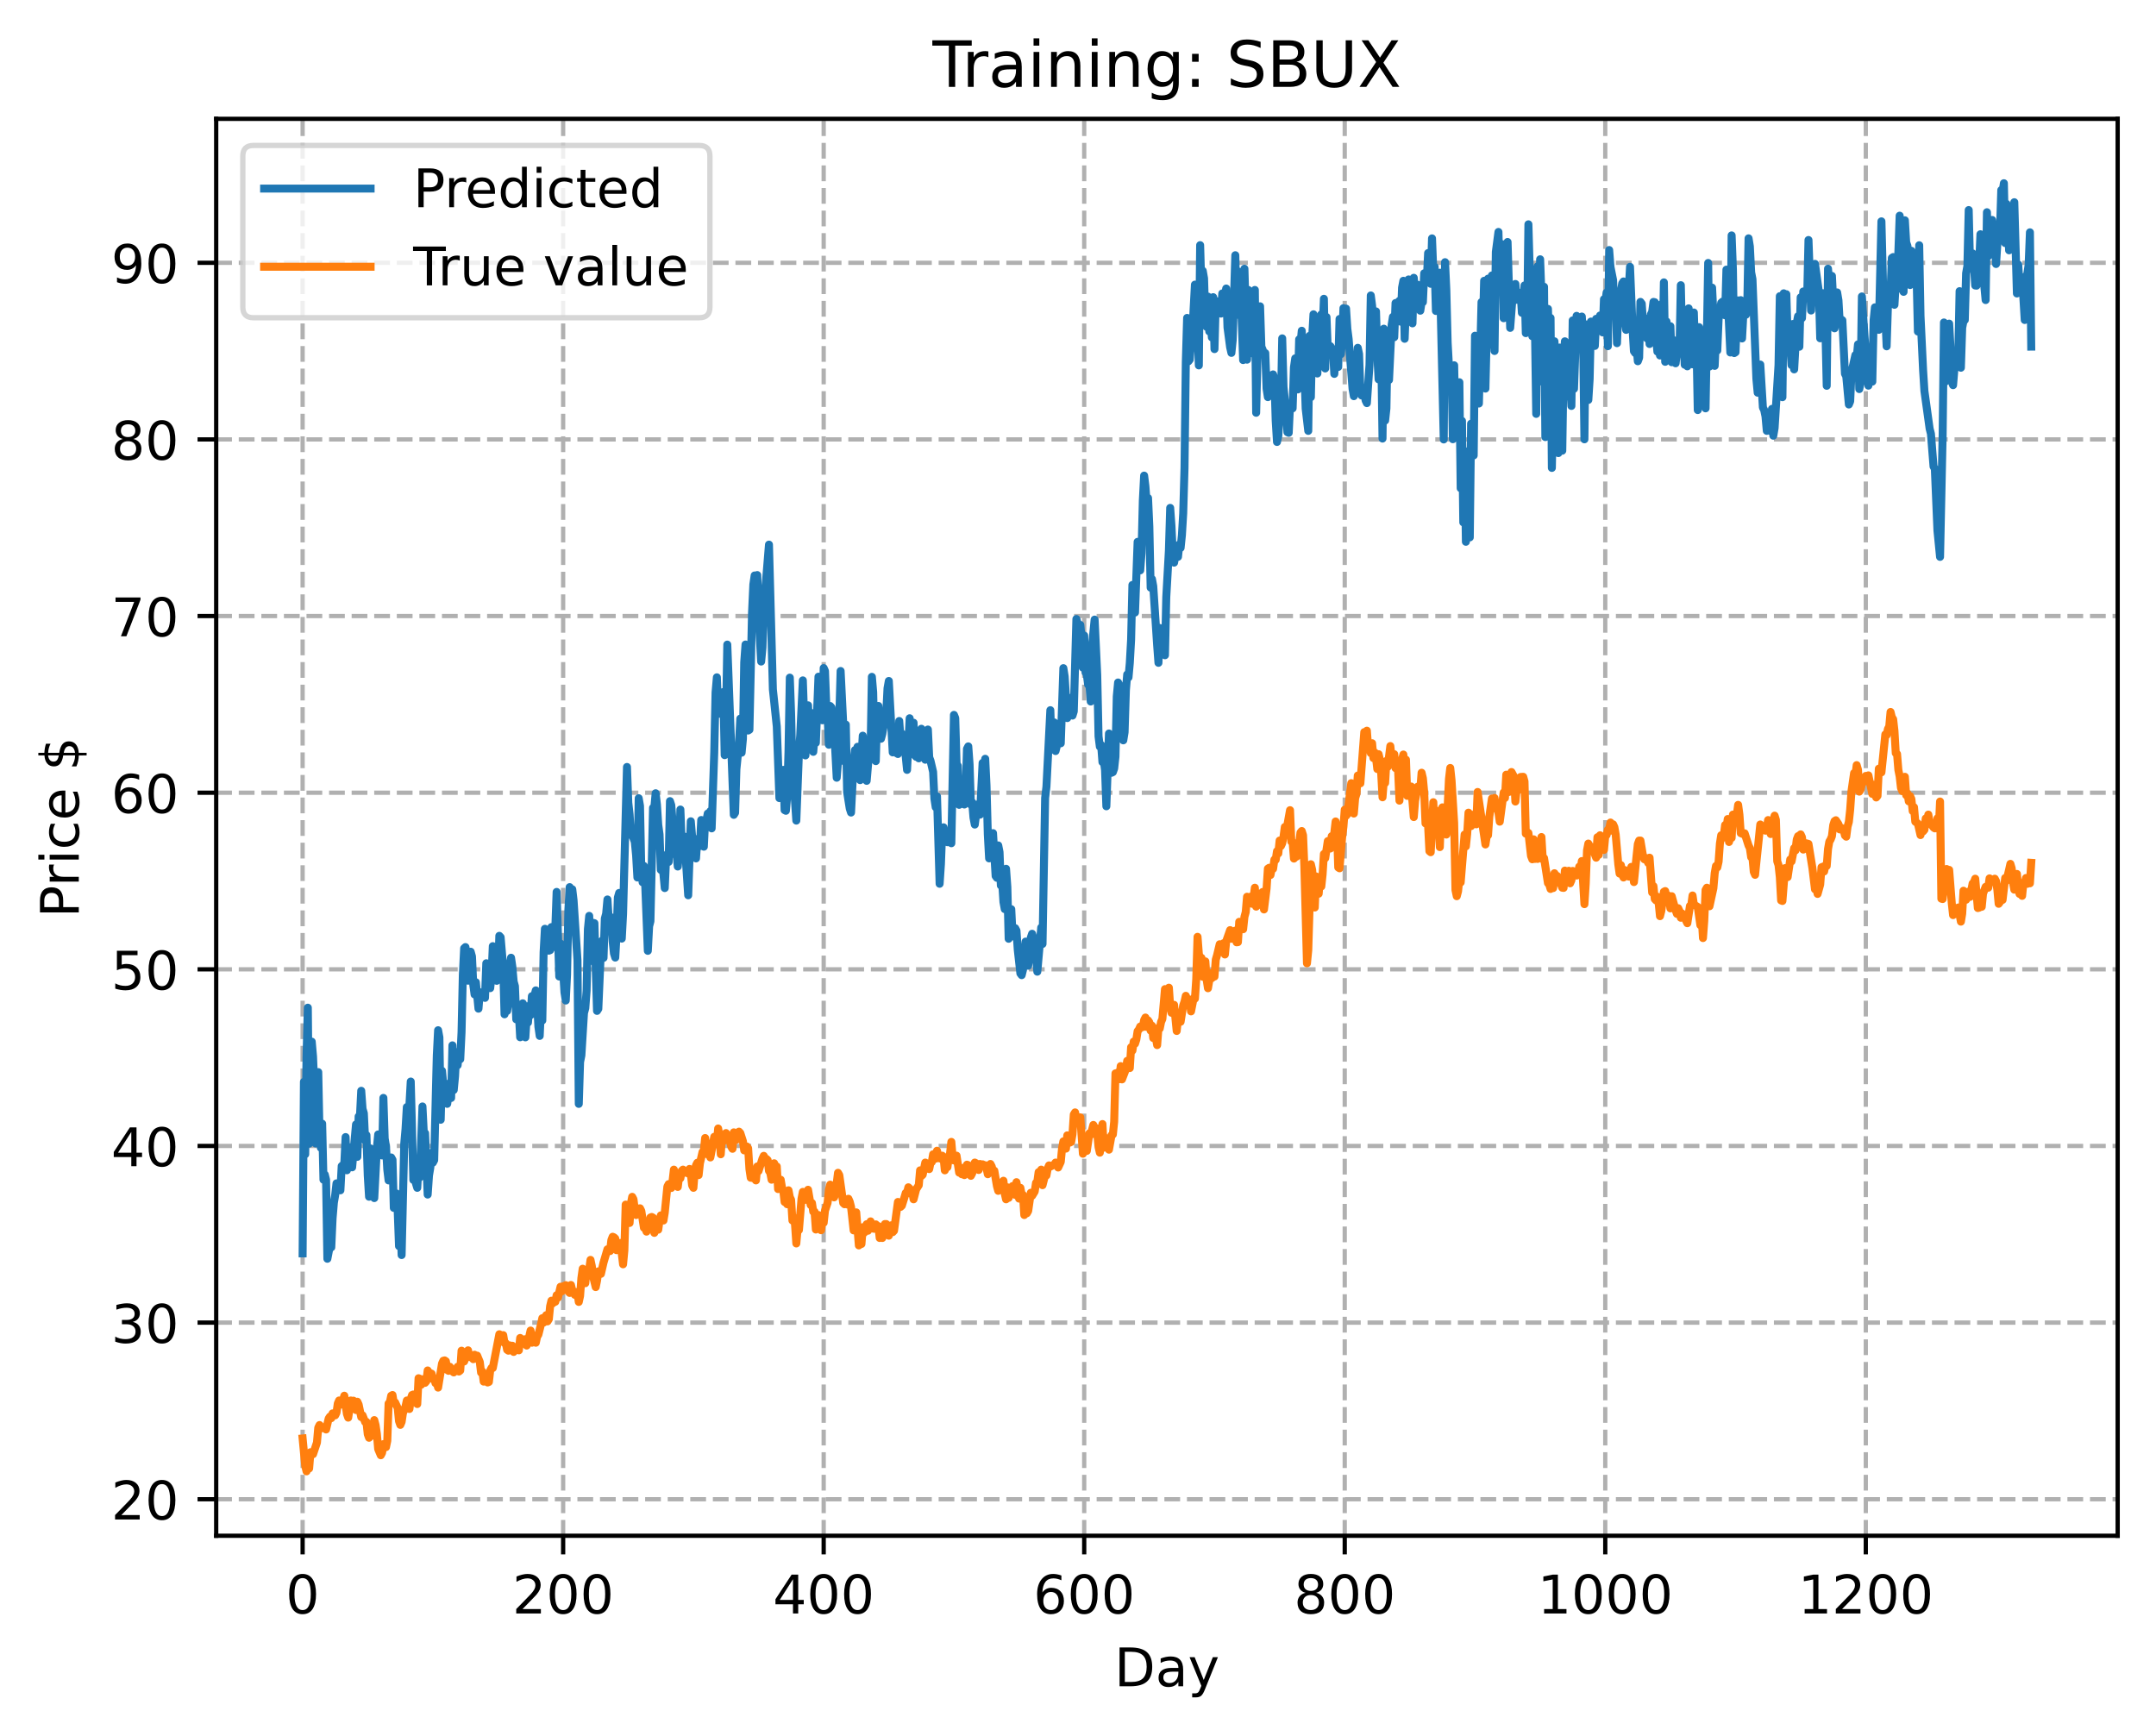 <?xml version="1.0" encoding="utf-8" standalone="no"?>
<!DOCTYPE svg PUBLIC "-//W3C//DTD SVG 1.1//EN"
  "http://www.w3.org/Graphics/SVG/1.1/DTD/svg11.dtd">
<!-- Created with matplotlib (https://matplotlib.org/) -->
<svg height="325.986pt" version="1.1" viewBox="0 0 404.923 325.986" width="404.923pt" xmlns="http://www.w3.org/2000/svg" xmlns:xlink="http://www.w3.org/1999/xlink">
 <defs>
  <style type="text/css">
*{stroke-linecap:butt;stroke-linejoin:round;}
  </style>
 </defs>
 <g id="figure_1">
  <g id="patch_1">
   <path d="M 0 325.986 
L 404.923 325.986 
L 404.923 0 
L 0 0 
z
" style="fill:#ffffff;"/>
  </g>
  <g id="axes_1">
   <g id="patch_2">
    <path d="M 40.603 288.43 
L 397.723 288.43 
L 397.723 22.318 
L 40.603 22.318 
z
" style="fill:#ffffff;"/>
   </g>
   <g id="matplotlib.axis_1">
    <g id="xtick_1">
     <g id="line2d_1">
      <path clip-path="url(#p751279952e)" d="M 56.836 288.43 
L 56.836 22.318 
" style="fill:none;stroke:#b0b0b0;stroke-dasharray:2.96,1.28;stroke-dashoffset:0;stroke-width:0.8;"/>
     </g>
     <g id="line2d_2">
      <defs>
       <path d="M 0 0 
L 0 3.5 
" id="m0a8ce4ecc9" style="stroke:#000000;stroke-width:0.8;"/>
      </defs>
      <g>
       <use style="stroke:#000000;stroke-width:0.8;" x="56.836" xlink:href="#m0a8ce4ecc9" y="288.43"/>
      </g>
     </g>
     <g id="text_1">
      <!-- 0 -->
      <defs>
       <path d="M 31.781 66.406 
Q 24.172 66.406 20.328 58.906 
Q 16.5 51.422 16.5 36.375 
Q 16.5 21.391 20.328 13.891 
Q 24.172 6.391 31.781 6.391 
Q 39.453 6.391 43.281 13.891 
Q 47.125 21.391 47.125 36.375 
Q 47.125 51.422 43.281 58.906 
Q 39.453 66.406 31.781 66.406 
z
M 31.781 74.219 
Q 44.047 74.219 50.516 64.516 
Q 56.984 54.828 56.984 36.375 
Q 56.984 17.969 50.516 8.266 
Q 44.047 -1.422 31.781 -1.422 
Q 19.531 -1.422 13.062 8.266 
Q 6.594 17.969 6.594 36.375 
Q 6.594 54.828 13.062 64.516 
Q 19.531 74.219 31.781 74.219 
z
" id="DejaVuSans-48"/>
      </defs>
      <g transform="translate(53.655 303.029)scale(0.1 -0.1)">
       <use xlink:href="#DejaVuSans-48"/>
      </g>
     </g>
    </g>
    <g id="xtick_2">
     <g id="line2d_3">
      <path clip-path="url(#p751279952e)" d="M 105.766 288.43 
L 105.766 22.318 
" style="fill:none;stroke:#b0b0b0;stroke-dasharray:2.96,1.28;stroke-dashoffset:0;stroke-width:0.8;"/>
     </g>
     <g id="line2d_4">
      <g>
       <use style="stroke:#000000;stroke-width:0.8;" x="105.766" xlink:href="#m0a8ce4ecc9" y="288.43"/>
      </g>
     </g>
     <g id="text_2">
      <!-- 200 -->
      <defs>
       <path d="M 19.188 8.297 
L 53.609 8.297 
L 53.609 0 
L 7.328 0 
L 7.328 8.297 
Q 12.938 14.109 22.625 23.891 
Q 32.328 33.688 34.812 36.531 
Q 39.547 41.844 41.422 45.531 
Q 43.312 49.219 43.312 52.781 
Q 43.312 58.594 39.234 62.25 
Q 35.156 65.922 28.609 65.922 
Q 23.969 65.922 18.812 64.312 
Q 13.672 62.703 7.812 59.422 
L 7.812 69.391 
Q 13.766 71.781 18.938 73 
Q 24.125 74.219 28.422 74.219 
Q 39.75 74.219 46.484 68.547 
Q 53.219 62.891 53.219 53.422 
Q 53.219 48.922 51.531 44.891 
Q 49.859 40.875 45.406 35.406 
Q 44.188 33.984 37.641 27.219 
Q 31.109 20.453 19.188 8.297 
z
" id="DejaVuSans-50"/>
      </defs>
      <g transform="translate(96.223 303.029)scale(0.1 -0.1)">
       <use xlink:href="#DejaVuSans-50"/>
       <use x="63.623" xlink:href="#DejaVuSans-48"/>
       <use x="127.246" xlink:href="#DejaVuSans-48"/>
      </g>
     </g>
    </g>
    <g id="xtick_3">
     <g id="line2d_5">
      <path clip-path="url(#p751279952e)" d="M 154.697 288.43 
L 154.697 22.318 
" style="fill:none;stroke:#b0b0b0;stroke-dasharray:2.96,1.28;stroke-dashoffset:0;stroke-width:0.8;"/>
     </g>
     <g id="line2d_6">
      <g>
       <use style="stroke:#000000;stroke-width:0.8;" x="154.697" xlink:href="#m0a8ce4ecc9" y="288.43"/>
      </g>
     </g>
     <g id="text_3">
      <!-- 400 -->
      <defs>
       <path d="M 37.797 64.312 
L 12.891 25.391 
L 37.797 25.391 
z
M 35.203 72.906 
L 47.609 72.906 
L 47.609 25.391 
L 58.016 25.391 
L 58.016 17.188 
L 47.609 17.188 
L 47.609 0 
L 37.797 0 
L 37.797 17.188 
L 4.891 17.188 
L 4.891 26.703 
z
" id="DejaVuSans-52"/>
      </defs>
      <g transform="translate(145.153 303.029)scale(0.1 -0.1)">
       <use xlink:href="#DejaVuSans-52"/>
       <use x="63.623" xlink:href="#DejaVuSans-48"/>
       <use x="127.246" xlink:href="#DejaVuSans-48"/>
      </g>
     </g>
    </g>
    <g id="xtick_4">
     <g id="line2d_7">
      <path clip-path="url(#p751279952e)" d="M 203.628 288.43 
L 203.628 22.318 
" style="fill:none;stroke:#b0b0b0;stroke-dasharray:2.96,1.28;stroke-dashoffset:0;stroke-width:0.8;"/>
     </g>
     <g id="line2d_8">
      <g>
       <use style="stroke:#000000;stroke-width:0.8;" x="203.628" xlink:href="#m0a8ce4ecc9" y="288.43"/>
      </g>
     </g>
     <g id="text_4">
      <!-- 600 -->
      <defs>
       <path d="M 33.016 40.375 
Q 26.375 40.375 22.484 35.828 
Q 18.609 31.297 18.609 23.391 
Q 18.609 15.531 22.484 10.953 
Q 26.375 6.391 33.016 6.391 
Q 39.656 6.391 43.531 10.953 
Q 47.406 15.531 47.406 23.391 
Q 47.406 31.297 43.531 35.828 
Q 39.656 40.375 33.016 40.375 
z
M 52.594 71.297 
L 52.594 62.312 
Q 48.875 64.062 45.094 64.984 
Q 41.312 65.922 37.594 65.922 
Q 27.828 65.922 22.672 59.328 
Q 17.531 52.734 16.797 39.406 
Q 19.672 43.656 24.016 45.922 
Q 28.375 48.188 33.594 48.188 
Q 44.578 48.188 50.953 41.516 
Q 57.328 34.859 57.328 23.391 
Q 57.328 12.156 50.688 5.359 
Q 44.047 -1.422 33.016 -1.422 
Q 20.359 -1.422 13.672 8.266 
Q 6.984 17.969 6.984 36.375 
Q 6.984 53.656 15.188 63.938 
Q 23.391 74.219 37.203 74.219 
Q 40.922 74.219 44.703 73.484 
Q 48.484 72.75 52.594 71.297 
z
" id="DejaVuSans-54"/>
      </defs>
      <g transform="translate(194.084 303.029)scale(0.1 -0.1)">
       <use xlink:href="#DejaVuSans-54"/>
       <use x="63.623" xlink:href="#DejaVuSans-48"/>
       <use x="127.246" xlink:href="#DejaVuSans-48"/>
      </g>
     </g>
    </g>
    <g id="xtick_5">
     <g id="line2d_9">
      <path clip-path="url(#p751279952e)" d="M 252.558 288.43 
L 252.558 22.318 
" style="fill:none;stroke:#b0b0b0;stroke-dasharray:2.96,1.28;stroke-dashoffset:0;stroke-width:0.8;"/>
     </g>
     <g id="line2d_10">
      <g>
       <use style="stroke:#000000;stroke-width:0.8;" x="252.558" xlink:href="#m0a8ce4ecc9" y="288.43"/>
      </g>
     </g>
     <g id="text_5">
      <!-- 800 -->
      <defs>
       <path d="M 31.781 34.625 
Q 24.75 34.625 20.719 30.859 
Q 16.703 27.094 16.703 20.516 
Q 16.703 13.922 20.719 10.156 
Q 24.75 6.391 31.781 6.391 
Q 38.812 6.391 42.859 10.172 
Q 46.922 13.969 46.922 20.516 
Q 46.922 27.094 42.891 30.859 
Q 38.875 34.625 31.781 34.625 
z
M 21.922 38.812 
Q 15.578 40.375 12.031 44.719 
Q 8.5 49.078 8.5 55.328 
Q 8.5 64.062 14.719 69.141 
Q 20.953 74.219 31.781 74.219 
Q 42.672 74.219 48.875 69.141 
Q 55.078 64.062 55.078 55.328 
Q 55.078 49.078 51.531 44.719 
Q 48 40.375 41.703 38.812 
Q 48.828 37.156 52.797 32.312 
Q 56.781 27.484 56.781 20.516 
Q 56.781 9.906 50.312 4.234 
Q 43.844 -1.422 31.781 -1.422 
Q 19.734 -1.422 13.25 4.234 
Q 6.781 9.906 6.781 20.516 
Q 6.781 27.484 10.781 32.312 
Q 14.797 37.156 21.922 38.812 
z
M 18.312 54.391 
Q 18.312 48.734 21.844 45.562 
Q 25.391 42.391 31.781 42.391 
Q 38.141 42.391 41.719 45.562 
Q 45.312 48.734 45.312 54.391 
Q 45.312 60.062 41.719 63.234 
Q 38.141 66.406 31.781 66.406 
Q 25.391 66.406 21.844 63.234 
Q 18.312 60.062 18.312 54.391 
z
" id="DejaVuSans-56"/>
      </defs>
      <g transform="translate(243.015 303.029)scale(0.1 -0.1)">
       <use xlink:href="#DejaVuSans-56"/>
       <use x="63.623" xlink:href="#DejaVuSans-48"/>
       <use x="127.246" xlink:href="#DejaVuSans-48"/>
      </g>
     </g>
    </g>
    <g id="xtick_6">
     <g id="line2d_11">
      <path clip-path="url(#p751279952e)" d="M 301.489 288.43 
L 301.489 22.318 
" style="fill:none;stroke:#b0b0b0;stroke-dasharray:2.96,1.28;stroke-dashoffset:0;stroke-width:0.8;"/>
     </g>
     <g id="line2d_12">
      <g>
       <use style="stroke:#000000;stroke-width:0.8;" x="301.489" xlink:href="#m0a8ce4ecc9" y="288.43"/>
      </g>
     </g>
     <g id="text_6">
      <!-- 1000 -->
      <defs>
       <path d="M 12.406 8.297 
L 28.516 8.297 
L 28.516 63.922 
L 10.984 60.406 
L 10.984 69.391 
L 28.422 72.906 
L 38.281 72.906 
L 38.281 8.297 
L 54.391 8.297 
L 54.391 0 
L 12.406 0 
z
" id="DejaVuSans-49"/>
      </defs>
      <g transform="translate(288.764 303.029)scale(0.1 -0.1)">
       <use xlink:href="#DejaVuSans-49"/>
       <use x="63.623" xlink:href="#DejaVuSans-48"/>
       <use x="127.246" xlink:href="#DejaVuSans-48"/>
       <use x="190.869" xlink:href="#DejaVuSans-48"/>
      </g>
     </g>
    </g>
    <g id="xtick_7">
     <g id="line2d_13">
      <path clip-path="url(#p751279952e)" d="M 350.419 288.43 
L 350.419 22.318 
" style="fill:none;stroke:#b0b0b0;stroke-dasharray:2.96,1.28;stroke-dashoffset:0;stroke-width:0.8;"/>
     </g>
     <g id="line2d_14">
      <g>
       <use style="stroke:#000000;stroke-width:0.8;" x="350.419" xlink:href="#m0a8ce4ecc9" y="288.43"/>
      </g>
     </g>
     <g id="text_7">
      <!-- 1200 -->
      <g transform="translate(337.694 303.029)scale(0.1 -0.1)">
       <use xlink:href="#DejaVuSans-49"/>
       <use x="63.623" xlink:href="#DejaVuSans-50"/>
       <use x="127.246" xlink:href="#DejaVuSans-48"/>
       <use x="190.869" xlink:href="#DejaVuSans-48"/>
      </g>
     </g>
    </g>
    <g id="text_8">
     <!-- Day -->
     <defs>
      <path d="M 19.672 64.797 
L 19.672 8.109 
L 31.594 8.109 
Q 46.688 8.109 53.688 14.938 
Q 60.688 21.781 60.688 36.531 
Q 60.688 51.172 53.688 57.984 
Q 46.688 64.797 31.594 64.797 
z
M 9.812 72.906 
L 30.078 72.906 
Q 51.266 72.906 61.172 64.094 
Q 71.094 55.281 71.094 36.531 
Q 71.094 17.672 61.125 8.828 
Q 51.172 0 30.078 0 
L 9.812 0 
z
" id="DejaVuSans-68"/>
      <path d="M 34.281 27.484 
Q 23.391 27.484 19.188 25 
Q 14.984 22.516 14.984 16.5 
Q 14.984 11.719 18.141 8.906 
Q 21.297 6.109 26.703 6.109 
Q 34.188 6.109 38.703 11.406 
Q 43.219 16.703 43.219 25.484 
L 43.219 27.484 
z
M 52.203 31.203 
L 52.203 0 
L 43.219 0 
L 43.219 8.297 
Q 40.141 3.328 35.547 0.953 
Q 30.953 -1.422 24.312 -1.422 
Q 15.922 -1.422 10.953 3.297 
Q 6 8.016 6 15.922 
Q 6 25.141 12.172 29.828 
Q 18.359 34.516 30.609 34.516 
L 43.219 34.516 
L 43.219 35.406 
Q 43.219 41.609 39.141 45 
Q 35.062 48.391 27.688 48.391 
Q 23 48.391 18.547 47.266 
Q 14.109 46.141 10.016 43.891 
L 10.016 52.203 
Q 14.938 54.109 19.578 55.047 
Q 24.219 56 28.609 56 
Q 40.484 56 46.344 49.844 
Q 52.203 43.703 52.203 31.203 
z
" id="DejaVuSans-97"/>
      <path d="M 32.172 -5.078 
Q 28.375 -14.844 24.75 -17.812 
Q 21.141 -20.797 15.094 -20.797 
L 7.906 -20.797 
L 7.906 -13.281 
L 13.188 -13.281 
Q 16.891 -13.281 18.938 -11.516 
Q 21 -9.766 23.484 -3.219 
L 25.094 0.875 
L 2.984 54.688 
L 12.5 54.688 
L 29.594 11.922 
L 46.688 54.688 
L 56.203 54.688 
z
" id="DejaVuSans-121"/>
     </defs>
     <g transform="translate(209.29 316.707)scale(0.1 -0.1)">
      <use xlink:href="#DejaVuSans-68"/>
      <use x="77.002" xlink:href="#DejaVuSans-97"/>
      <use x="138.281" xlink:href="#DejaVuSans-121"/>
     </g>
    </g>
   </g>
   <g id="matplotlib.axis_2">
    <g id="ytick_1">
     <g id="line2d_15">
      <path clip-path="url(#p751279952e)" d="M 40.603 281.576 
L 397.723 281.576 
" style="fill:none;stroke:#b0b0b0;stroke-dasharray:2.96,1.28;stroke-dashoffset:0;stroke-width:0.8;"/>
     </g>
     <g id="line2d_16">
      <defs>
       <path d="M 0 0 
L -3.5 0 
" id="m4a56cbf93e" style="stroke:#000000;stroke-width:0.8;"/>
      </defs>
      <g>
       <use style="stroke:#000000;stroke-width:0.8;" x="40.603" xlink:href="#m4a56cbf93e" y="281.576"/>
      </g>
     </g>
     <g id="text_9">
      <!-- 20 -->
      <g transform="translate(20.878 285.375)scale(0.1 -0.1)">
       <use xlink:href="#DejaVuSans-50"/>
       <use x="63.623" xlink:href="#DejaVuSans-48"/>
      </g>
     </g>
    </g>
    <g id="ytick_2">
     <g id="line2d_17">
      <path clip-path="url(#p751279952e)" d="M 40.603 248.401 
L 397.723 248.401 
" style="fill:none;stroke:#b0b0b0;stroke-dasharray:2.96,1.28;stroke-dashoffset:0;stroke-width:0.8;"/>
     </g>
     <g id="line2d_18">
      <g>
       <use style="stroke:#000000;stroke-width:0.8;" x="40.603" xlink:href="#m4a56cbf93e" y="248.401"/>
      </g>
     </g>
     <g id="text_10">
      <!-- 30 -->
      <defs>
       <path d="M 40.578 39.312 
Q 47.656 37.797 51.625 33 
Q 55.609 28.219 55.609 21.188 
Q 55.609 10.406 48.188 4.484 
Q 40.766 -1.422 27.094 -1.422 
Q 22.516 -1.422 17.656 -0.516 
Q 12.797 0.391 7.625 2.203 
L 7.625 11.719 
Q 11.719 9.328 16.594 8.109 
Q 21.484 6.891 26.812 6.891 
Q 36.078 6.891 40.938 10.547 
Q 45.797 14.203 45.797 21.188 
Q 45.797 27.641 41.281 31.266 
Q 36.766 34.906 28.719 34.906 
L 20.219 34.906 
L 20.219 43.016 
L 29.109 43.016 
Q 36.375 43.016 40.234 45.922 
Q 44.094 48.828 44.094 54.297 
Q 44.094 59.906 40.109 62.906 
Q 36.141 65.922 28.719 65.922 
Q 24.656 65.922 20.016 65.031 
Q 15.375 64.156 9.812 62.312 
L 9.812 71.094 
Q 15.438 72.656 20.344 73.438 
Q 25.25 74.219 29.594 74.219 
Q 40.828 74.219 47.359 69.109 
Q 53.906 64.016 53.906 55.328 
Q 53.906 49.266 50.438 45.094 
Q 46.969 40.922 40.578 39.312 
z
" id="DejaVuSans-51"/>
      </defs>
      <g transform="translate(20.878 252.2)scale(0.1 -0.1)">
       <use xlink:href="#DejaVuSans-51"/>
       <use x="63.623" xlink:href="#DejaVuSans-48"/>
      </g>
     </g>
    </g>
    <g id="ytick_3">
     <g id="line2d_19">
      <path clip-path="url(#p751279952e)" d="M 40.603 215.227 
L 397.723 215.227 
" style="fill:none;stroke:#b0b0b0;stroke-dasharray:2.96,1.28;stroke-dashoffset:0;stroke-width:0.8;"/>
     </g>
     <g id="line2d_20">
      <g>
       <use style="stroke:#000000;stroke-width:0.8;" x="40.603" xlink:href="#m4a56cbf93e" y="215.227"/>
      </g>
     </g>
     <g id="text_11">
      <!-- 40 -->
      <g transform="translate(20.878 219.026)scale(0.1 -0.1)">
       <use xlink:href="#DejaVuSans-52"/>
       <use x="63.623" xlink:href="#DejaVuSans-48"/>
      </g>
     </g>
    </g>
    <g id="ytick_4">
     <g id="line2d_21">
      <path clip-path="url(#p751279952e)" d="M 40.603 182.052 
L 397.723 182.052 
" style="fill:none;stroke:#b0b0b0;stroke-dasharray:2.96,1.28;stroke-dashoffset:0;stroke-width:0.8;"/>
     </g>
     <g id="line2d_22">
      <g>
       <use style="stroke:#000000;stroke-width:0.8;" x="40.603" xlink:href="#m4a56cbf93e" y="182.052"/>
      </g>
     </g>
     <g id="text_12">
      <!-- 50 -->
      <defs>
       <path d="M 10.797 72.906 
L 49.516 72.906 
L 49.516 64.594 
L 19.828 64.594 
L 19.828 46.734 
Q 21.969 47.469 24.109 47.828 
Q 26.266 48.188 28.422 48.188 
Q 40.625 48.188 47.75 41.5 
Q 54.891 34.812 54.891 23.391 
Q 54.891 11.625 47.562 5.094 
Q 40.234 -1.422 26.906 -1.422 
Q 22.312 -1.422 17.547 -0.641 
Q 12.797 0.141 7.719 1.703 
L 7.719 11.625 
Q 12.109 9.234 16.797 8.062 
Q 21.484 6.891 26.703 6.891 
Q 35.156 6.891 40.078 11.328 
Q 45.016 15.766 45.016 23.391 
Q 45.016 31 40.078 35.438 
Q 35.156 39.891 26.703 39.891 
Q 22.75 39.891 18.812 39.016 
Q 14.891 38.141 10.797 36.281 
z
" id="DejaVuSans-53"/>
      </defs>
      <g transform="translate(20.878 185.852)scale(0.1 -0.1)">
       <use xlink:href="#DejaVuSans-53"/>
       <use x="63.623" xlink:href="#DejaVuSans-48"/>
      </g>
     </g>
    </g>
    <g id="ytick_5">
     <g id="line2d_23">
      <path clip-path="url(#p751279952e)" d="M 40.603 148.878 
L 397.723 148.878 
" style="fill:none;stroke:#b0b0b0;stroke-dasharray:2.96,1.28;stroke-dashoffset:0;stroke-width:0.8;"/>
     </g>
     <g id="line2d_24">
      <g>
       <use style="stroke:#000000;stroke-width:0.8;" x="40.603" xlink:href="#m4a56cbf93e" y="148.878"/>
      </g>
     </g>
     <g id="text_13">
      <!-- 60 -->
      <g transform="translate(20.878 152.677)scale(0.1 -0.1)">
       <use xlink:href="#DejaVuSans-54"/>
       <use x="63.623" xlink:href="#DejaVuSans-48"/>
      </g>
     </g>
    </g>
    <g id="ytick_6">
     <g id="line2d_25">
      <path clip-path="url(#p751279952e)" d="M 40.603 115.704 
L 397.723 115.704 
" style="fill:none;stroke:#b0b0b0;stroke-dasharray:2.96,1.28;stroke-dashoffset:0;stroke-width:0.8;"/>
     </g>
     <g id="line2d_26">
      <g>
       <use style="stroke:#000000;stroke-width:0.8;" x="40.603" xlink:href="#m4a56cbf93e" y="115.704"/>
      </g>
     </g>
     <g id="text_14">
      <!-- 70 -->
      <defs>
       <path d="M 8.203 72.906 
L 55.078 72.906 
L 55.078 68.703 
L 28.609 0 
L 18.312 0 
L 43.219 64.594 
L 8.203 64.594 
z
" id="DejaVuSans-55"/>
      </defs>
      <g transform="translate(20.878 119.503)scale(0.1 -0.1)">
       <use xlink:href="#DejaVuSans-55"/>
       <use x="63.623" xlink:href="#DejaVuSans-48"/>
      </g>
     </g>
    </g>
    <g id="ytick_7">
     <g id="line2d_27">
      <path clip-path="url(#p751279952e)" d="M 40.603 82.529 
L 397.723 82.529 
" style="fill:none;stroke:#b0b0b0;stroke-dasharray:2.96,1.28;stroke-dashoffset:0;stroke-width:0.8;"/>
     </g>
     <g id="line2d_28">
      <g>
       <use style="stroke:#000000;stroke-width:0.8;" x="40.603" xlink:href="#m4a56cbf93e" y="82.529"/>
      </g>
     </g>
     <g id="text_15">
      <!-- 80 -->
      <g transform="translate(20.878 86.328)scale(0.1 -0.1)">
       <use xlink:href="#DejaVuSans-56"/>
       <use x="63.623" xlink:href="#DejaVuSans-48"/>
      </g>
     </g>
    </g>
    <g id="ytick_8">
     <g id="line2d_29">
      <path clip-path="url(#p751279952e)" d="M 40.603 49.355 
L 397.723 49.355 
" style="fill:none;stroke:#b0b0b0;stroke-dasharray:2.96,1.28;stroke-dashoffset:0;stroke-width:0.8;"/>
     </g>
     <g id="line2d_30">
      <g>
       <use style="stroke:#000000;stroke-width:0.8;" x="40.603" xlink:href="#m4a56cbf93e" y="49.355"/>
      </g>
     </g>
     <g id="text_16">
      <!-- 90 -->
      <defs>
       <path d="M 10.984 1.516 
L 10.984 10.5 
Q 14.703 8.734 18.5 7.812 
Q 22.312 6.891 25.984 6.891 
Q 35.75 6.891 40.891 13.453 
Q 46.047 20.016 46.781 33.406 
Q 43.953 29.203 39.594 26.953 
Q 35.25 24.703 29.984 24.703 
Q 19.047 24.703 12.672 31.312 
Q 6.297 37.938 6.297 49.422 
Q 6.297 60.641 12.938 67.422 
Q 19.578 74.219 30.609 74.219 
Q 43.266 74.219 49.922 64.516 
Q 56.594 54.828 56.594 36.375 
Q 56.594 19.141 48.406 8.859 
Q 40.234 -1.422 26.422 -1.422 
Q 22.703 -1.422 18.891 -0.688 
Q 15.094 0.047 10.984 1.516 
z
M 30.609 32.422 
Q 37.25 32.422 41.125 36.953 
Q 45.016 41.5 45.016 49.422 
Q 45.016 57.281 41.125 61.844 
Q 37.25 66.406 30.609 66.406 
Q 23.969 66.406 20.094 61.844 
Q 16.219 57.281 16.219 49.422 
Q 16.219 41.5 20.094 36.953 
Q 23.969 32.422 30.609 32.422 
z
" id="DejaVuSans-57"/>
      </defs>
      <g transform="translate(20.878 53.154)scale(0.1 -0.1)">
       <use xlink:href="#DejaVuSans-57"/>
       <use x="63.623" xlink:href="#DejaVuSans-48"/>
      </g>
     </g>
    </g>
    <g id="text_17">
     <!-- Price $ -->
     <defs>
      <path d="M 19.672 64.797 
L 19.672 37.406 
L 32.078 37.406 
Q 38.969 37.406 42.719 40.969 
Q 46.484 44.531 46.484 51.125 
Q 46.484 57.672 42.719 61.234 
Q 38.969 64.797 32.078 64.797 
z
M 9.812 72.906 
L 32.078 72.906 
Q 44.344 72.906 50.609 67.359 
Q 56.891 61.812 56.891 51.125 
Q 56.891 40.328 50.609 34.812 
Q 44.344 29.297 32.078 29.297 
L 19.672 29.297 
L 19.672 0 
L 9.812 0 
z
" id="DejaVuSans-80"/>
      <path d="M 41.109 46.297 
Q 39.594 47.172 37.812 47.578 
Q 36.031 48 33.891 48 
Q 26.266 48 22.188 43.047 
Q 18.109 38.094 18.109 28.812 
L 18.109 0 
L 9.078 0 
L 9.078 54.688 
L 18.109 54.688 
L 18.109 46.188 
Q 20.953 51.172 25.484 53.578 
Q 30.031 56 36.531 56 
Q 37.453 56 38.578 55.875 
Q 39.703 55.766 41.062 55.516 
z
" id="DejaVuSans-114"/>
      <path d="M 9.422 54.688 
L 18.406 54.688 
L 18.406 0 
L 9.422 0 
z
M 9.422 75.984 
L 18.406 75.984 
L 18.406 64.594 
L 9.422 64.594 
z
" id="DejaVuSans-105"/>
      <path d="M 48.781 52.594 
L 48.781 44.188 
Q 44.969 46.297 41.141 47.344 
Q 37.312 48.391 33.406 48.391 
Q 24.656 48.391 19.812 42.844 
Q 14.984 37.312 14.984 27.297 
Q 14.984 17.281 19.812 11.734 
Q 24.656 6.203 33.406 6.203 
Q 37.312 6.203 41.141 7.25 
Q 44.969 8.297 48.781 10.406 
L 48.781 2.094 
Q 45.016 0.344 40.984 -0.531 
Q 36.969 -1.422 32.422 -1.422 
Q 20.062 -1.422 12.781 6.344 
Q 5.516 14.109 5.516 27.297 
Q 5.516 40.672 12.859 48.328 
Q 20.219 56 33.016 56 
Q 37.156 56 41.109 55.141 
Q 45.062 54.297 48.781 52.594 
z
" id="DejaVuSans-99"/>
      <path d="M 56.203 29.594 
L 56.203 25.203 
L 14.891 25.203 
Q 15.484 15.922 20.484 11.062 
Q 25.484 6.203 34.422 6.203 
Q 39.594 6.203 44.453 7.469 
Q 49.312 8.734 54.109 11.281 
L 54.109 2.781 
Q 49.266 0.734 44.188 -0.344 
Q 39.109 -1.422 33.891 -1.422 
Q 20.797 -1.422 13.156 6.188 
Q 5.516 13.812 5.516 26.812 
Q 5.516 40.234 12.766 48.109 
Q 20.016 56 32.328 56 
Q 43.359 56 49.781 48.891 
Q 56.203 41.797 56.203 29.594 
z
M 47.219 32.234 
Q 47.125 39.594 43.094 43.984 
Q 39.062 48.391 32.422 48.391 
Q 24.906 48.391 20.391 44.141 
Q 15.875 39.891 15.188 32.172 
z
" id="DejaVuSans-101"/>
      <path id="DejaVuSans-32"/>
      <path d="M 33.797 -14.703 
L 28.906 -14.703 
L 28.859 0 
Q 23.734 0.094 18.609 1.188 
Q 13.484 2.297 8.297 4.5 
L 8.297 13.281 
Q 13.281 10.156 18.375 8.562 
Q 23.484 6.984 28.906 6.938 
L 28.906 29.203 
Q 18.109 30.953 13.203 35.156 
Q 8.297 39.359 8.297 46.688 
Q 8.297 54.641 13.625 59.219 
Q 18.953 63.812 28.906 64.5 
L 28.906 75.984 
L 33.797 75.984 
L 33.797 64.656 
Q 38.328 64.453 42.578 63.688 
Q 46.828 62.938 50.875 61.625 
L 50.875 53.078 
Q 46.828 55.125 42.547 56.25 
Q 38.281 57.375 33.797 57.562 
L 33.797 36.719 
Q 44.875 35.016 50.094 30.609 
Q 55.328 26.219 55.328 18.609 
Q 55.328 10.359 49.781 5.594 
Q 44.234 0.828 33.797 0.094 
z
M 28.906 37.594 
L 28.906 57.625 
Q 23.25 56.984 20.266 54.391 
Q 17.281 51.812 17.281 47.516 
Q 17.281 43.312 20.031 40.969 
Q 22.797 38.625 28.906 37.594 
z
M 33.797 28.219 
L 33.797 7.078 
Q 39.984 7.906 43.141 10.594 
Q 46.297 13.281 46.297 17.672 
Q 46.297 21.969 43.281 24.5 
Q 40.281 27.047 33.797 28.219 
z
" id="DejaVuSans-36"/>
     </defs>
     <g transform="translate(14.798 172.342)rotate(-90)scale(0.1 -0.1)">
      <use xlink:href="#DejaVuSans-80"/>
      <use x="58.553" xlink:href="#DejaVuSans-114"/>
      <use x="99.666" xlink:href="#DejaVuSans-105"/>
      <use x="127.449" xlink:href="#DejaVuSans-99"/>
      <use x="182.43" xlink:href="#DejaVuSans-101"/>
      <use x="243.953" xlink:href="#DejaVuSans-32"/>
      <use x="275.74" xlink:href="#DejaVuSans-36"/>
     </g>
    </g>
   </g>
   <g id="line2d_31">
    <path clip-path="url(#p751279952e)" d="M 56.836 235.401 
L 57.081 203.181 
L 57.325 216.79 
L 57.57 198.454 
L 57.814 189.258 
L 58.059 214.799 
L 58.304 207.303 
L 58.548 195.634 
L 58.793 198.441 
L 59.038 204.422 
L 59.282 214.758 
L 59.527 213.312 
L 59.772 201.358 
L 60.016 213.217 
L 60.261 215.571 
L 60.506 211.035 
L 60.75 221.562 
L 60.995 220.599 
L 61.24 221.573 
L 61.484 236.412 
L 61.974 233.87 
L 62.218 234.274 
L 62.463 228.809 
L 62.708 225.88 
L 62.952 224.45 
L 63.197 222.251 
L 63.686 222.603 
L 63.931 223.557 
L 64.175 218.998 
L 64.665 218.573 
L 64.909 213.557 
L 65.154 219.794 
L 65.643 215.477 
L 65.888 219.114 
L 66.133 219.237 
L 66.867 211.179 
L 67.111 217.273 
L 67.356 209.682 
L 67.601 209.674 
L 67.845 204.867 
L 68.09 208.257 
L 68.335 209.085 
L 68.579 214.213 
L 68.824 213.192 
L 69.069 220.773 
L 69.313 224.759 
L 69.558 215.683 
L 69.802 216.249 
L 70.292 225.015 
L 70.781 215.642 
L 71.026 213.061 
L 71.27 214.073 
L 71.515 216.566 
L 71.76 217.005 
L 72.004 206.204 
L 72.249 213.817 
L 72.494 215.321 
L 72.738 219.661 
L 72.983 221.699 
L 73.228 220.817 
L 73.472 217.387 
L 73.717 217.826 
L 73.962 226.859 
L 74.206 226.864 
L 74.451 224.146 
L 74.696 227.484 
L 74.94 234.04 
L 75.185 227.714 
L 75.429 235.716 
L 75.919 214.837 
L 76.163 212.072 
L 76.408 207.922 
L 76.653 211.782 
L 77.142 203.125 
L 77.631 221.605 
L 77.876 220.342 
L 78.121 222.274 
L 78.365 223.091 
L 78.61 218.593 
L 78.855 221.113 
L 79.344 207.808 
L 79.589 212.688 
L 79.833 212.82 
L 80.323 224.354 
L 80.567 220.784 
L 80.812 219.335 
L 81.056 216.521 
L 81.301 218.36 
L 81.546 217.893 
L 82.035 198.26 
L 82.28 193.492 
L 82.524 194.834 
L 82.769 210.305 
L 83.014 201.112 
L 83.503 206.314 
L 83.748 203.533 
L 83.992 207.316 
L 84.237 205.61 
L 84.482 206.154 
L 84.726 206.216 
L 84.971 196.332 
L 85.216 204.719 
L 85.46 202.174 
L 85.705 197.602 
L 85.95 200.061 
L 86.194 197.576 
L 86.439 198.936 
L 86.684 193.89 
L 86.928 183.026 
L 87.173 178.094 
L 87.417 177.874 
L 87.662 179.414 
L 87.907 184.188 
L 88.151 180.46 
L 88.396 178.742 
L 88.641 179.631 
L 88.885 184.928 
L 89.13 186.772 
L 89.375 184.479 
L 89.864 189.44 
L 90.109 186.351 
L 90.353 187.025 
L 90.598 186.4 
L 90.843 186.626 
L 91.087 187.413 
L 91.332 180.914 
L 91.577 184.16 
L 92.066 185.589 
L 92.311 183.23 
L 92.555 177.701 
L 92.8 180.71 
L 93.044 181.473 
L 93.289 184.209 
L 93.534 183.613 
L 93.778 175.762 
L 94.023 176.029 
L 94.512 181.811 
L 94.757 190.499 
L 95.002 188.666 
L 95.246 189.868 
L 95.491 188.216 
L 95.736 181.371 
L 95.98 179.875 
L 96.225 181.572 
L 96.47 184.337 
L 96.714 185.224 
L 96.959 191.447 
L 97.204 189.65 
L 97.448 190.31 
L 97.693 194.81 
L 97.938 192.596 
L 98.182 188.433 
L 98.427 188.931 
L 98.672 194.827 
L 98.916 191.036 
L 99.161 192.05 
L 99.405 188.88 
L 99.65 190.658 
L 99.895 187.091 
L 100.139 190.173 
L 100.384 186.932 
L 100.629 186.007 
L 100.873 188.264 
L 101.118 192.831 
L 101.363 194.556 
L 101.607 189.201 
L 101.852 191.666 
L 102.097 178.858 
L 102.341 174.441 
L 102.586 177.472 
L 103.075 178.549 
L 103.32 178.455 
L 103.565 174.122 
L 103.809 175.506 
L 104.054 177.856 
L 104.299 174.245 
L 104.543 167.515 
L 105.032 183.399 
L 105.277 177.213 
L 105.522 178.499 
L 106.011 186.353 
L 106.256 187.913 
L 106.5 183.013 
L 106.745 170.972 
L 106.99 166.614 
L 107.234 167.88 
L 107.479 167.019 
L 107.724 169.102 
L 108.458 180.342 
L 108.702 207.322 
L 108.947 199.456 
L 109.192 198.214 
L 109.681 190.254 
L 109.926 189.352 
L 110.17 186.071 
L 110.415 174.5 
L 110.66 172.012 
L 110.904 178.722 
L 111.149 180.473 
L 111.393 173.318 
L 111.638 173.387 
L 112.127 189.857 
L 112.372 189.475 
L 112.861 178.194 
L 113.106 176.651 
L 113.351 179.905 
L 113.595 172.51 
L 113.84 171.616 
L 114.085 168.932 
L 114.329 172.798 
L 114.574 174.339 
L 114.819 172.288 
L 115.063 176.803 
L 115.308 179.067 
L 115.553 179.842 
L 115.797 175.525 
L 116.042 168.559 
L 116.287 167.703 
L 116.531 169.572 
L 116.776 176.281 
L 117.02 171.657 
L 117.754 144.046 
L 117.999 150.735 
L 118.244 152.957 
L 118.488 156.829 
L 118.733 155.67 
L 118.978 157.443 
L 119.222 158.098 
L 119.467 160.623 
L 119.712 164.805 
L 119.956 149.918 
L 120.201 151.365 
L 120.446 163.565 
L 120.69 165.708 
L 120.935 162.634 
L 121.18 166.198 
L 121.669 178.578 
L 121.914 173.961 
L 122.158 173.016 
L 122.648 151.723 
L 122.892 151.69 
L 123.137 148.983 
L 123.381 151.14 
L 123.626 154.915 
L 123.871 156.728 
L 124.115 163.385 
L 124.36 162.438 
L 124.605 164.204 
L 124.849 166.789 
L 125.094 161.271 
L 125.339 160.424 
L 125.583 161.875 
L 125.828 150.461 
L 126.073 151.226 
L 126.807 160.514 
L 127.051 160.216 
L 127.296 162.743 
L 127.541 159.548 
L 127.785 152.041 
L 128.03 158.129 
L 128.275 158.24 
L 128.519 157.103 
L 129.253 168.145 
L 129.742 154.249 
L 129.987 157.148 
L 130.232 158.466 
L 130.476 158.667 
L 130.721 161.218 
L 130.966 157.575 
L 131.455 158.912 
L 131.7 154.009 
L 132.189 159.021 
L 132.434 153.986 
L 132.678 154.065 
L 132.923 152.796 
L 133.168 153.398 
L 133.412 152.345 
L 133.657 155.579 
L 134.146 141.301 
L 134.391 130.051 
L 134.636 127.209 
L 134.88 133.729 
L 135.125 134.051 
L 135.369 133.928 
L 135.859 129.963 
L 136.103 141.829 
L 136.348 135.468 
L 136.593 121.064 
L 137.816 153.037 
L 138.061 152.643 
L 138.305 144.468 
L 138.795 139.583 
L 139.039 134.97 
L 139.284 141.369 
L 139.529 138.787 
L 139.773 124.39 
L 140.018 121.051 
L 140.263 125.91 
L 140.507 137.204 
L 140.752 137.053 
L 141.241 115.071 
L 141.486 109.778 
L 141.73 108.082 
L 141.975 111.956 
L 142.22 108.005 
L 142.709 119.796 
L 142.954 124.247 
L 143.198 121.631 
L 143.443 114.342 
L 144.422 102.288 
L 145.156 129.462 
L 145.89 136.454 
L 146.379 149.891 
L 146.624 149.867 
L 146.868 146.114 
L 147.113 144.59 
L 147.357 152.147 
L 147.602 152.275 
L 147.847 149.439 
L 148.091 141.173 
L 148.336 127.269 
L 148.581 134.015 
L 148.825 144.202 
L 149.07 146.864 
L 149.559 154.119 
L 150.049 141.346 
L 150.293 138.099 
L 150.783 127.785 
L 151.272 141.878 
L 151.517 135.699 
L 151.761 132.47 
L 152.006 137.488 
L 152.495 133.933 
L 152.74 141.205 
L 152.984 138.347 
L 153.229 139.511 
L 153.718 127.09 
L 153.963 132.873 
L 154.208 133.177 
L 154.452 135.279 
L 154.697 125.469 
L 154.942 126.021 
L 155.186 132.477 
L 155.431 134.417 
L 155.676 139.87 
L 155.92 132.6 
L 156.165 132.879 
L 156.41 136.624 
L 156.654 136.819 
L 157.144 146.068 
L 157.388 143.042 
L 157.878 126.022 
L 158.367 135.925 
L 158.612 143.02 
L 158.856 136.087 
L 159.101 148.766 
L 159.59 151.851 
L 159.835 152.607 
L 160.324 142.987 
L 160.569 140.882 
L 160.813 141.079 
L 161.058 140.253 
L 161.303 141.45 
L 161.547 146.518 
L 162.037 138.174 
L 162.281 140.695 
L 162.526 140.152 
L 162.771 146.651 
L 163.26 140.908 
L 163.505 140.947 
L 163.749 127.121 
L 163.994 129.987 
L 164.239 140.793 
L 164.483 142.948 
L 164.728 134.425 
L 164.972 132.586 
L 165.462 138.744 
L 165.706 137.822 
L 166.196 134.983 
L 166.44 134.154 
L 166.685 129.273 
L 166.93 127.895 
L 167.664 141.309 
L 167.908 139.142 
L 168.153 140.775 
L 168.398 141.452 
L 168.642 141.61 
L 168.887 135.412 
L 169.132 138.842 
L 169.376 137.775 
L 169.621 138.265 
L 169.866 139.585 
L 170.355 144.595 
L 170.844 134.898 
L 171.089 139.243 
L 171.333 140.657 
L 171.578 135.736 
L 171.823 141.874 
L 172.067 142.143 
L 172.312 138.968 
L 172.557 142.421 
L 172.801 138.646 
L 173.046 136.872 
L 173.291 139.449 
L 173.78 142.686 
L 174.269 137.019 
L 174.514 142.23 
L 174.759 142.875 
L 175.248 144.972 
L 175.493 150.001 
L 175.737 151.611 
L 175.982 149.56 
L 176.471 165.984 
L 176.716 162.302 
L 176.96 155.866 
L 177.205 155.38 
L 177.694 157.889 
L 177.939 158.18 
L 178.184 156.182 
L 178.428 156.535 
L 178.673 158.371 
L 179.162 134.265 
L 179.407 134.863 
L 179.652 143.447 
L 179.896 143.848 
L 180.141 151.158 
L 180.386 151.024 
L 180.63 148.88 
L 180.875 147.774 
L 181.12 151.097 
L 181.364 148.945 
L 181.609 140.644 
L 181.854 140.18 
L 182.098 143.551 
L 182.343 151.13 
L 182.588 150.676 
L 182.832 153.576 
L 183.077 154.864 
L 183.566 151.115 
L 183.811 151.006 
L 184.055 153.003 
L 184.545 143.286 
L 184.789 148.099 
L 185.034 142.513 
L 185.279 147.516 
L 185.523 156.684 
L 185.768 161.215 
L 186.013 156.46 
L 186.257 159.096 
L 186.502 156.474 
L 186.991 164.528 
L 187.236 164.865 
L 187.481 158.781 
L 187.725 160.035 
L 187.97 166.3 
L 188.215 165.615 
L 188.459 169.4 
L 188.704 170.745 
L 188.948 163.172 
L 189.193 166.598 
L 189.438 176.311 
L 189.682 171.265 
L 189.927 170.754 
L 190.172 175.703 
L 190.416 175.889 
L 190.661 174.322 
L 190.906 174.785 
L 191.15 178.413 
L 191.64 182.818 
L 191.884 183.146 
L 192.129 182.149 
L 192.618 176.844 
L 192.863 180.512 
L 193.108 181.379 
L 193.352 179.432 
L 193.597 176.1 
L 193.842 175.375 
L 194.086 176.194 
L 194.331 176.531 
L 194.82 182.494 
L 195.554 174.21 
L 195.799 177.29 
L 196.288 149.866 
L 196.533 147.765 
L 197.022 138.181 
L 197.267 133.383 
L 197.511 140.787 
L 197.756 140.038 
L 198.001 135.681 
L 198.245 141.055 
L 198.49 140.093 
L 198.735 137.538 
L 198.979 136.704 
L 199.224 139.601 
L 199.713 125.485 
L 199.958 127.053 
L 200.447 134.865 
L 201.181 131.05 
L 201.426 134.395 
L 201.67 133.601 
L 202.16 116.261 
L 202.404 117.097 
L 202.649 118.622 
L 202.894 117.361 
L 203.138 119.796 
L 203.383 125.404 
L 203.628 119.36 
L 203.872 126.279 
L 204.117 126.667 
L 204.362 128.593 
L 204.606 128.572 
L 204.851 131.75 
L 205.096 121.387 
L 205.585 116.368 
L 206.074 126.771 
L 206.319 138.295 
L 206.563 140.232 
L 206.808 139.916 
L 207.053 143.129 
L 207.297 142.79 
L 207.542 144.641 
L 207.787 151.431 
L 208.276 137.762 
L 208.521 138.087 
L 208.765 145.138 
L 209.01 145.015 
L 209.255 144.326 
L 209.499 142.098 
L 209.744 130.801 
L 209.989 128.183 
L 210.233 128.72 
L 210.478 134.022 
L 210.723 135.483 
L 210.967 139.043 
L 211.212 137.518 
L 211.457 129.644 
L 211.701 126.672 
L 211.946 127.229 
L 212.191 124.505 
L 212.435 120.133 
L 212.68 109.859 
L 213.169 115.045 
L 213.658 101.764 
L 214.148 107.12 
L 214.392 103.866 
L 214.637 94.029 
L 214.882 89.326 
L 215.126 91.331 
L 215.371 94.683 
L 215.616 93.531 
L 215.86 98.882 
L 216.105 110.371 
L 216.35 108.749 
L 216.594 110.085 
L 217.328 121.196 
L 217.573 124.485 
L 217.818 117.944 
L 218.062 121.897 
L 218.307 119.964 
L 218.551 121.993 
L 218.796 123.062 
L 219.041 112.134 
L 219.53 103.455 
L 219.775 95.387 
L 220.019 98.827 
L 220.264 104.07 
L 220.509 105.669 
L 220.753 104.299 
L 220.998 104.193 
L 221.243 104.582 
L 221.487 102.257 
L 221.732 102.907 
L 221.977 100.508 
L 222.221 96.435 
L 222.466 87.892 
L 222.711 68.024 
L 222.955 59.708 
L 223.2 67.862 
L 223.445 67.542 
L 223.689 64.138 
L 223.934 62.557 
L 224.423 53.458 
L 224.668 58.88 
L 224.912 61.772 
L 225.157 68.626 
L 225.402 46.043 
L 225.646 54.639 
L 225.891 50.861 
L 226.136 52.279 
L 226.38 60.389 
L 226.625 61.395 
L 226.87 55.706 
L 227.114 62.245 
L 227.359 60.395 
L 227.604 63.375 
L 227.848 55.813 
L 228.093 65.566 
L 228.338 56.513 
L 228.582 57.203 
L 228.827 56.759 
L 229.316 58.896 
L 229.561 55.111 
L 229.806 56.779 
L 230.295 54.187 
L 230.539 61.503 
L 231.029 65.203 
L 231.273 66.277 
L 231.518 63.845 
L 232.007 47.936 
L 232.252 59.084 
L 232.497 50.948 
L 232.741 59.187 
L 232.986 53.638 
L 233.475 67.627 
L 233.72 50.471 
L 234.209 67.55 
L 234.454 54.455 
L 234.699 62.874 
L 234.943 62.129 
L 235.188 60.936 
L 235.433 66.466 
L 235.677 54.455 
L 235.922 77.523 
L 236.167 67.166 
L 236.656 57.529 
L 236.9 65.118 
L 237.145 65.684 
L 237.39 66.724 
L 237.634 66.313 
L 237.879 72.981 
L 238.124 74.584 
L 238.613 70.504 
L 238.858 74.257 
L 239.102 70.319 
L 239.347 71.083 
L 239.592 78.998 
L 239.836 83.005 
L 240.081 81.87 
L 240.326 77.755 
L 240.57 75.941 
L 240.815 63.55 
L 241.06 72.658 
L 241.549 77.412 
L 241.794 81.175 
L 242.038 81.293 
L 242.283 76.011 
L 242.527 76.784 
L 242.772 76.695 
L 243.017 68.991 
L 243.261 67.301 
L 243.506 71.217 
L 243.751 73.143 
L 243.995 63.734 
L 244.24 64.747 
L 244.485 62.12 
L 244.729 69.636 
L 244.974 69.577 
L 245.219 76.734 
L 245.708 80.922 
L 245.953 63.076 
L 246.197 74.596 
L 246.442 63.34 
L 246.687 59.031 
L 246.931 60.418 
L 247.176 67.125 
L 247.421 70.148 
L 247.665 60.102 
L 247.91 62.075 
L 248.155 59.044 
L 248.399 62.199 
L 248.644 56.118 
L 248.888 69.201 
L 249.133 59.549 
L 249.378 65.806 
L 249.622 65.099 
L 249.867 65.018 
L 250.356 65.893 
L 250.601 70.219 
L 250.846 66.721 
L 251.09 67.345 
L 251.335 68.921 
L 251.58 59.906 
L 251.824 66.529 
L 252.069 64.05 
L 252.314 57.883 
L 252.558 58.565 
L 252.803 57.963 
L 253.048 61.765 
L 253.292 63.683 
L 254.026 73.019 
L 254.271 74.404 
L 254.515 73.671 
L 254.76 70.948 
L 255.005 65.325 
L 255.249 66.489 
L 255.494 73.503 
L 255.739 74.273 
L 255.983 72.825 
L 256.228 73.285 
L 256.473 75.203 
L 256.717 75.711 
L 257.207 68.559 
L 257.451 55.49 
L 257.696 57.396 
L 257.941 60.663 
L 258.185 65.798 
L 258.43 58.486 
L 258.675 66.806 
L 258.919 71.247 
L 259.164 65.954 
L 259.409 65.874 
L 259.653 82.368 
L 259.898 61.734 
L 260.143 78.983 
L 260.387 76.699 
L 260.632 62.997 
L 260.876 71.358 
L 261.366 61.04 
L 261.61 59.506 
L 261.855 63.335 
L 262.1 56.915 
L 262.344 59.255 
L 262.589 56.744 
L 262.834 56.485 
L 263.078 60.418 
L 263.323 54.016 
L 263.568 52.736 
L 263.812 63.626 
L 264.057 57.304 
L 264.302 53.866 
L 264.546 52.484 
L 264.791 53.456 
L 265.036 53.268 
L 265.28 60.731 
L 265.525 52.174 
L 265.77 55.305 
L 266.014 53.651 
L 266.259 53.482 
L 266.748 58.353 
L 266.993 56.745 
L 267.237 56.747 
L 267.482 51.327 
L 267.727 52.942 
L 267.971 52.658 
L 268.216 47.528 
L 268.461 51.509 
L 268.705 53.3 
L 268.95 44.772 
L 269.195 51.021 
L 269.439 50.091 
L 269.684 58.404 
L 269.929 58.345 
L 270.173 56.361 
L 270.418 51.214 
L 271.152 82.533 
L 271.397 49.24 
L 271.641 54.513 
L 271.886 64.362 
L 272.375 73.377 
L 272.62 68.987 
L 272.864 82.491 
L 273.109 68.606 
L 273.354 80.775 
L 273.598 74.006 
L 274.088 71.791 
L 274.332 91.701 
L 274.577 79.048 
L 274.822 98.108 
L 275.066 84.7 
L 275.311 101.753 
L 275.556 91.929 
L 275.8 90.487 
L 276.045 100.93 
L 276.29 79.575 
L 276.534 79.757 
L 276.779 85.538 
L 277.024 63.053 
L 277.268 64.123 
L 277.513 72.244 
L 277.758 75.787 
L 278.247 56.732 
L 278.491 62.141 
L 278.736 52.736 
L 278.981 72.977 
L 279.47 52.338 
L 279.715 64.763 
L 279.959 55.038 
L 280.204 51.732 
L 280.449 54.491 
L 280.693 65.919 
L 280.938 47.312 
L 281.427 43.563 
L 281.672 53.023 
L 281.917 47.514 
L 282.161 45.866 
L 282.406 59.763 
L 282.651 59.025 
L 283.14 45.448 
L 283.629 61.58 
L 284.118 55.188 
L 284.363 56.411 
L 284.608 53.335 
L 284.852 56.305 
L 285.097 55.027 
L 285.342 56.029 
L 285.586 54.984 
L 285.831 58.754 
L 286.076 57.871 
L 286.32 53.608 
L 286.565 62.569 
L 286.81 61.635 
L 287.054 42.13 
L 287.299 50.744 
L 287.544 50.587 
L 287.788 63.153 
L 288.033 60.34 
L 288.278 61.281 
L 288.522 77.73 
L 288.767 50.032 
L 289.012 60.975 
L 289.256 48.698 
L 289.501 55.47 
L 289.746 71.741 
L 289.99 53.859 
L 290.235 82.094 
L 290.479 76.592 
L 290.724 58.009 
L 290.969 65.33 
L 291.213 59.709 
L 291.458 87.881 
L 291.947 64.097 
L 292.437 74.353 
L 292.681 85.097 
L 292.926 65.277 
L 293.171 70.802 
L 293.415 84.648 
L 293.66 68.417 
L 293.905 64.102 
L 294.149 72.389 
L 294.394 74.455 
L 294.639 66.203 
L 295.128 76.243 
L 295.373 60.176 
L 295.617 73.025 
L 296.106 59.322 
L 296.351 61.674 
L 296.596 60.092 
L 296.84 63.944 
L 297.085 59.453 
L 297.33 63.861 
L 297.574 82.506 
L 297.819 60.926 
L 298.308 75.115 
L 298.553 71.211 
L 298.798 60.394 
L 299.042 62.687 
L 299.287 63.502 
L 299.532 64.968 
L 299.776 59.878 
L 300.021 61.5 
L 300.266 60.885 
L 300.51 59.252 
L 300.755 59.664 
L 301 62.434 
L 301.244 56.198 
L 301.489 56.934 
L 301.734 54.947 
L 301.978 65.019 
L 302.223 46.961 
L 302.467 50.128 
L 302.957 52.608 
L 303.201 58.537 
L 303.446 56.83 
L 303.691 64.451 
L 303.935 58.215 
L 304.18 60.152 
L 304.425 54.702 
L 304.669 53.232 
L 304.914 52.864 
L 305.159 60.112 
L 305.403 61.956 
L 305.648 59.052 
L 306.137 50.113 
L 306.627 61.952 
L 306.871 65.962 
L 307.116 66.308 
L 307.361 65.08 
L 307.605 67.846 
L 307.85 67.177 
L 308.094 56.7 
L 308.339 57.03 
L 308.584 60.699 
L 308.828 60.157 
L 309.073 60.97 
L 309.318 63.556 
L 309.562 59.809 
L 309.807 64.608 
L 310.052 59.046 
L 310.296 58.574 
L 310.541 56.705 
L 310.786 56.758 
L 311.03 63.28 
L 311.275 66.035 
L 311.52 64.385 
L 311.764 66.766 
L 312.009 57.144 
L 312.254 66.073 
L 312.498 53.034 
L 312.743 67.95 
L 312.988 60.375 
L 313.232 63.635 
L 313.477 63.33 
L 313.722 61.265 
L 313.966 68.029 
L 314.211 63.821 
L 314.455 67.17 
L 314.7 68.229 
L 315.189 64.224 
L 315.434 65.613 
L 315.679 53.562 
L 315.923 64.365 
L 316.168 63.62 
L 316.413 68.506 
L 316.657 58.733 
L 316.902 68.8 
L 317.147 57.913 
L 317.391 66.647 
L 317.636 66.577 
L 317.881 68.425 
L 318.125 58.691 
L 318.37 66.202 
L 318.615 64.215 
L 318.859 77.015 
L 319.104 61.444 
L 319.349 65.501 
L 319.593 64.21 
L 319.838 65.788 
L 320.327 76.69 
L 320.816 49.386 
L 321.061 68.843 
L 321.55 54.02 
L 321.795 59.029 
L 322.04 68.717 
L 322.284 63.117 
L 322.529 65.829 
L 322.774 59.929 
L 323.263 56.883 
L 323.508 56.657 
L 323.752 58.535 
L 323.997 59.215 
L 324.242 50.642 
L 324.976 66.2 
L 325.22 44.214 
L 325.465 50.665 
L 325.71 66.315 
L 325.954 66.158 
L 326.199 59.719 
L 326.443 56.421 
L 326.688 59.944 
L 326.933 56.371 
L 327.177 63.565 
L 327.422 58.984 
L 327.911 59.113 
L 328.156 57.616 
L 328.401 44.764 
L 328.645 46.286 
L 328.89 51.147 
L 329.135 52.436 
L 329.624 64.911 
L 329.869 71.15 
L 330.113 73.754 
L 330.358 70.22 
L 330.603 68.468 
L 331.092 76.535 
L 331.337 77.02 
L 331.581 78.194 
L 331.826 80.92 
L 332.07 78.884 
L 332.315 80.384 
L 332.56 80.968 
L 332.804 76.79 
L 333.049 81.83 
L 333.294 80.378 
L 334.028 68.565 
L 334.272 55.624 
L 334.762 74.597 
L 335.006 55.087 
L 335.251 63.816 
L 335.496 55.253 
L 335.74 63.342 
L 335.985 61.05 
L 336.474 68.575 
L 336.719 60.851 
L 336.964 69.373 
L 337.453 60.624 
L 337.698 59.383 
L 337.942 65.125 
L 338.187 55.846 
L 338.431 59.755 
L 338.676 54.744 
L 339.165 55.874 
L 339.41 55.734 
L 339.655 45.076 
L 340.144 58.319 
L 340.389 52.689 
L 340.633 54.587 
L 340.878 49.562 
L 341.612 54.855 
L 341.857 63.537 
L 342.101 60.521 
L 342.346 55.067 
L 342.835 61.696 
L 343.08 72.458 
L 343.325 50.464 
L 343.814 56.512 
L 344.058 51.819 
L 344.548 61.659 
L 344.792 60.187 
L 345.037 54.92 
L 345.282 56.395 
L 345.526 60.637 
L 345.771 59.97 
L 346.016 60.154 
L 346.505 70.195 
L 346.75 70.675 
L 347.239 75.968 
L 347.484 75.378 
L 347.728 69.95 
L 348.462 66.687 
L 348.707 67.246 
L 348.952 64.677 
L 349.196 73.072 
L 349.441 71.856 
L 349.686 55.676 
L 350.175 63.102 
L 350.909 72.43 
L 351.153 67.945 
L 351.398 66.359 
L 351.643 71.674 
L 351.887 60.135 
L 352.132 57.723 
L 352.377 59.052 
L 352.621 61.299 
L 352.866 61.945 
L 353.355 41.572 
L 353.845 60.85 
L 354.089 59.492 
L 354.334 65.042 
L 354.579 57.361 
L 354.823 56.572 
L 355.068 54.904 
L 355.313 48.449 
L 355.557 48.28 
L 355.802 57.244 
L 356.046 53.235 
L 356.291 54.335 
L 356.78 40.509 
L 357.514 54.811 
L 357.759 41.374 
L 358.004 45.501 
L 358.248 46.208 
L 358.493 51.534 
L 358.738 53.534 
L 358.982 47.1 
L 359.227 52.969 
L 359.716 49.579 
L 359.961 51.961 
L 360.206 62.267 
L 360.45 46.062 
L 360.695 59.337 
L 361.184 69.578 
L 361.429 73.446 
L 362.407 80.502 
L 362.652 81.47 
L 363.141 87.616 
L 363.386 88.04 
L 363.875 99.639 
L 364.365 104.589 
L 364.854 81.597 
L 365.099 60.566 
L 365.343 71.687 
L 365.588 65.7 
L 365.833 64.307 
L 366.077 60.785 
L 366.322 65.173 
L 366.567 71.711 
L 366.811 72.34 
L 367.056 69.336 
L 367.301 67.768 
L 367.545 68.468 
L 367.79 66.903 
L 368.034 54.682 
L 368.279 69.064 
L 368.524 61.561 
L 368.768 60.275 
L 369.013 60.103 
L 369.258 51.329 
L 369.502 49.953 
L 369.747 39.451 
L 369.992 49.614 
L 370.236 48.06 
L 370.481 47.592 
L 370.726 49.745 
L 370.97 53.617 
L 371.215 53.65 
L 371.46 52.923 
L 371.704 49.794 
L 371.949 43.993 
L 372.194 48.698 
L 372.928 56.354 
L 373.172 39.86 
L 373.417 48.102 
L 373.662 47.61 
L 373.906 46.64 
L 374.151 41.312 
L 374.64 45.265 
L 374.885 49.581 
L 375.129 45.768 
L 375.374 45.176 
L 375.619 43.48 
L 375.863 35.7 
L 376.108 36.027 
L 376.353 34.414 
L 376.597 45.652 
L 376.842 38.29 
L 377.087 40.388 
L 377.331 47.009 
L 377.576 41.485 
L 377.821 42.003 
L 378.065 46.862 
L 378.31 37.978 
L 378.799 55.118 
L 379.044 49.66 
L 379.289 53.4 
L 379.533 53.479 
L 379.778 52.065 
L 380.267 60.097 
L 380.512 51.867 
L 380.756 51.462 
L 381.001 49.733 
L 381.246 43.633 
L 381.49 65.099 
L 381.49 65.099 
" style="fill:none;stroke:#1f77b4;stroke-linecap:square;stroke-width:1.5;"/>
   </g>
   <g id="line2d_32">
    <path clip-path="url(#p751279952e)" d="M 56.836 270.164 
L 57.325 275.306 
L 57.57 276.334 
L 57.814 275.107 
L 58.059 275.803 
L 58.304 272.751 
L 58.548 272.818 
L 58.793 273.116 
L 59.527 270.927 
L 59.772 268.14 
L 60.016 267.642 
L 60.506 268.24 
L 60.995 268.107 
L 61.24 268.472 
L 61.729 266.415 
L 61.974 266.05 
L 62.218 266.349 
L 62.463 265.453 
L 62.952 265.818 
L 63.197 265.32 
L 63.441 263.595 
L 63.686 263.031 
L 63.931 263.628 
L 64.175 263.794 
L 64.665 262.135 
L 65.154 265.552 
L 65.399 266.249 
L 65.888 263.031 
L 66.133 263.197 
L 66.377 263.064 
L 66.867 264.823 
L 67.111 263.263 
L 67.356 263.794 
L 67.845 266.15 
L 68.09 265.818 
L 68.579 267.078 
L 68.824 267.045 
L 69.069 269.368 
L 69.313 270.031 
L 69.558 269.699 
L 69.802 269.666 
L 70.047 268.837 
L 70.292 266.714 
L 70.536 267.642 
L 70.781 269.301 
L 71.026 272.154 
L 71.515 273.315 
L 71.76 272.851 
L 72.004 271.225 
L 72.249 271.856 
L 72.494 271.789 
L 72.738 270.595 
L 72.983 263.595 
L 73.228 263.33 
L 73.472 262.135 
L 73.717 262.003 
L 73.962 263.562 
L 74.206 263.396 
L 74.696 264.458 
L 74.94 266.913 
L 75.185 267.609 
L 75.429 267.045 
L 75.674 265.42 
L 76.163 264.159 
L 76.408 263.031 
L 76.653 263.496 
L 76.897 264.624 
L 77.142 262.733 
L 77.387 262.003 
L 77.631 261.903 
L 77.876 262.036 
L 78.121 263.131 
L 78.365 263.695 
L 78.61 258.851 
L 78.855 258.951 
L 79.099 260.079 
L 79.344 259.714 
L 79.589 259.017 
L 79.833 259.714 
L 80.078 259.415 
L 80.323 257.392 
L 80.567 257.79 
L 81.056 257.989 
L 81.301 259.017 
L 81.546 258.884 
L 81.79 259.78 
L 82.035 259.614 
L 82.28 260.609 
L 83.014 256.098 
L 83.258 255.567 
L 83.503 255.501 
L 83.748 255.666 
L 83.992 257.292 
L 84.237 257.458 
L 84.482 256.695 
L 84.971 257.557 
L 85.216 257.756 
L 85.46 257.524 
L 85.95 256.695 
L 86.194 257.591 
L 86.439 257.392 
L 86.684 253.676 
L 86.928 255.003 
L 87.173 255.7 
L 87.417 255.036 
L 87.662 254.837 
L 87.907 253.61 
L 88.151 254.87 
L 88.396 254.704 
L 88.885 255.268 
L 89.13 254.439 
L 89.375 254.804 
L 89.619 254.605 
L 90.109 255.799 
L 90.353 257.79 
L 90.598 257.591 
L 90.843 259.482 
L 91.087 259.415 
L 91.332 258.055 
L 91.577 259.647 
L 91.821 259.548 
L 92.066 257.392 
L 92.311 256.927 
L 92.555 256.927 
L 93.778 250.591 
L 94.023 250.723 
L 94.268 251.254 
L 94.512 250.757 
L 94.757 252.25 
L 95.002 252.283 
L 95.246 253.51 
L 95.491 253.676 
L 95.736 252.681 
L 95.98 253.311 
L 96.225 252.747 
L 96.47 253.908 
L 96.714 253.311 
L 96.959 253.543 
L 97.204 253.444 
L 97.448 253.61 
L 97.693 251.287 
L 97.938 252.216 
L 98.182 251.553 
L 98.427 252.05 
L 98.672 251.52 
L 98.916 252.714 
L 99.161 252.05 
L 99.65 249.894 
L 99.895 252.183 
L 100.139 250.79 
L 100.629 252.183 
L 100.873 251.055 
L 101.118 250.657 
L 101.607 248.7 
L 101.852 247.572 
L 102.097 248.401 
L 102.341 247.439 
L 102.586 247.008 
L 102.831 248.169 
L 103.075 247.771 
L 103.32 245.316 
L 103.565 244.288 
L 103.809 244.785 
L 104.054 244.42 
L 104.299 244.487 
L 104.543 243.259 
L 104.788 243.724 
L 105.277 241.667 
L 105.522 242.529 
L 105.766 241.567 
L 106.011 242.065 
L 106.256 241.368 
L 106.5 241.501 
L 106.745 242.563 
L 106.99 242.828 
L 107.234 241.335 
L 107.479 242.364 
L 107.724 242.662 
L 107.968 243.193 
L 108.213 242.662 
L 108.458 242.894 
L 108.702 244.52 
L 108.947 243.392 
L 109.192 240.041 
L 109.436 238.283 
L 109.926 241.003 
L 110.17 238.515 
L 110.415 239.112 
L 110.66 238.383 
L 110.904 236.624 
L 111.149 237.785 
L 111.393 239.743 
L 111.883 241.733 
L 112.127 240.539 
L 112.372 238.781 
L 112.861 239.245 
L 113.351 237.122 
L 114.085 234.634 
L 114.329 234.932 
L 114.574 234.966 
L 114.819 232.909 
L 115.063 232.279 
L 115.308 232.378 
L 115.553 232.61 
L 115.797 234.8 
L 116.531 233.44 
L 117.02 237.454 
L 117.265 234.833 
L 117.51 226.241 
L 117.999 228.596 
L 118.244 229.691 
L 118.488 226.042 
L 118.733 224.781 
L 118.978 225.246 
L 119.222 227.17 
L 119.467 228.198 
L 119.712 226.937 
L 119.956 227.17 
L 120.201 226.937 
L 120.446 227.435 
L 120.935 230.587 
L 121.18 230.653 
L 121.424 231.316 
L 121.669 230.719 
L 121.914 230.62 
L 122.158 228.663 
L 122.403 228.563 
L 122.648 228.696 
L 122.892 231.549 
L 123.137 230.222 
L 123.381 229.857 
L 123.626 230.952 
L 123.871 229.16 
L 124.115 228.264 
L 124.36 228.43 
L 124.605 229.226 
L 124.849 227.767 
L 125.339 222.857 
L 125.583 222.393 
L 125.828 222.592 
L 126.073 223.122 
L 126.317 221.795 
L 126.562 219.672 
L 126.807 221.298 
L 127.051 221.663 
L 127.296 222.923 
L 127.541 220.966 
L 127.785 221.298 
L 128.03 219.904 
L 128.275 219.672 
L 128.519 220.269 
L 128.764 219.938 
L 129.008 219.904 
L 129.253 220.402 
L 129.498 219.54 
L 129.742 220.435 
L 129.987 222.625 
L 130.232 223.089 
L 130.476 220.004 
L 130.721 218.843 
L 130.966 218.378 
L 131.21 220.701 
L 131.455 218.478 
L 131.944 216.355 
L 132.189 216.123 
L 132.434 213.734 
L 132.923 216.819 
L 133.168 215.293 
L 133.412 217.383 
L 134.146 213.502 
L 134.391 214.597 
L 134.636 214.597 
L 134.88 211.943 
L 135.125 213.369 
L 135.369 216.786 
L 135.614 213.236 
L 135.859 213.601 
L 136.103 214.198 
L 136.348 212.805 
L 136.593 213.336 
L 136.837 213.27 
L 137.327 215.36 
L 137.571 215.758 
L 137.816 212.672 
L 138.061 213.004 
L 138.305 214.066 
L 138.55 212.706 
L 138.795 212.54 
L 139.039 212.805 
L 139.529 214.331 
L 139.773 216.056 
L 140.263 215.326 
L 140.507 215.658 
L 140.752 219.573 
L 140.996 221.198 
L 141.241 221.066 
L 141.486 221.298 
L 141.73 221.099 
L 141.975 221.696 
L 142.22 219.075 
L 142.464 219.938 
L 143.198 217.615 
L 143.443 217.085 
L 143.688 217.615 
L 143.932 217.649 
L 144.177 217.881 
L 144.422 219.904 
L 144.666 220.269 
L 144.911 221.563 
L 145.4 218.478 
L 145.645 219.208 
L 145.89 219.075 
L 146.134 223.321 
L 146.379 222.757 
L 146.624 221.563 
L 146.868 223.023 
L 147.113 223.686 
L 147.357 225.743 
L 147.602 225.843 
L 147.847 226.174 
L 148.091 223.554 
L 148.336 224.847 
L 148.581 225.345 
L 148.825 229.226 
L 149.07 228.663 
L 149.315 229.956 
L 149.559 233.539 
L 149.804 230.719 
L 150.049 231.018 
L 150.538 225.113 
L 150.783 223.852 
L 151.027 224.35 
L 151.272 225.345 
L 151.517 224.051 
L 151.761 223.454 
L 152.251 226.307 
L 152.495 225.942 
L 152.74 227.568 
L 152.984 227.568 
L 153.229 230.918 
L 153.474 228.862 
L 153.718 228.198 
L 153.963 230.222 
L 154.208 231.051 
L 154.452 229.061 
L 154.697 229.658 
L 154.942 227.369 
L 155.431 225.909 
L 155.676 223.454 
L 155.92 222.492 
L 156.165 224.449 
L 156.654 224.881 
L 156.899 224.184 
L 157.388 220.269 
L 157.633 220.701 
L 158.367 225.942 
L 158.612 226.174 
L 158.856 225.677 
L 159.101 226.208 
L 159.345 225.146 
L 159.59 225.71 
L 159.835 226.672 
L 160.324 231.084 
L 160.813 227.7 
L 161.303 233.904 
L 161.547 232.942 
L 161.792 233.639 
L 162.037 230.487 
L 162.281 231.549 
L 162.526 231.018 
L 162.771 229.923 
L 163.015 231.151 
L 163.26 229.989 
L 163.505 229.392 
L 163.994 230.752 
L 164.239 230.786 
L 164.483 229.956 
L 164.728 230.819 
L 164.972 230.288 
L 165.217 232.511 
L 165.462 232.245 
L 165.706 232.511 
L 166.196 229.89 
L 166.44 229.89 
L 166.685 231.516 
L 166.93 232.079 
L 167.174 230.255 
L 167.419 230.122 
L 167.664 231.416 
L 167.908 231.151 
L 168.642 225.743 
L 168.887 226.407 
L 169.132 226.672 
L 169.376 226.44 
L 169.866 224.881 
L 170.11 224.051 
L 170.355 223.985 
L 170.6 222.99 
L 170.844 223.222 
L 171.089 224.184 
L 171.333 223.852 
L 171.578 225.246 
L 172.067 223.355 
L 172.557 222.592 
L 172.801 219.805 
L 173.046 220.867 
L 173.291 220.634 
L 173.78 218.345 
L 174.269 218.644 
L 174.514 219.573 
L 174.759 218.412 
L 175.003 218.246 
L 175.248 216.786 
L 175.493 217.416 
L 175.737 217.615 
L 175.982 216.123 
L 176.227 217.151 
L 176.471 217.549 
L 176.716 217.615 
L 176.96 217.051 
L 177.205 217.317 
L 177.45 219.805 
L 177.694 218.644 
L 177.939 219.208 
L 178.184 217.317 
L 178.428 216.653 
L 178.673 214.464 
L 178.918 217.317 
L 179.162 217.947 
L 179.652 217.051 
L 180.141 220.236 
L 180.386 219.307 
L 180.63 220.535 
L 180.875 220.004 
L 181.12 220.701 
L 181.364 219.175 
L 181.609 218.743 
L 181.854 218.843 
L 182.343 220.833 
L 182.588 220.369 
L 183.077 218.345 
L 183.321 218.478 
L 183.566 219.44 
L 183.811 219.739 
L 184.055 218.611 
L 184.3 218.876 
L 184.545 218.677 
L 184.789 218.843 
L 185.034 218.843 
L 185.279 219.407 
L 185.523 220.535 
L 185.768 219.938 
L 186.013 218.611 
L 186.257 219.075 
L 186.502 220.004 
L 186.747 219.871 
L 187.236 222.757 
L 187.481 223.653 
L 187.97 222.957 
L 188.459 221.762 
L 188.704 224.184 
L 188.948 225.246 
L 189.193 222.99 
L 189.438 224.98 
L 189.682 223.222 
L 189.927 223.089 
L 190.172 222.757 
L 190.416 224.184 
L 190.661 224.416 
L 190.906 222.028 
L 191.395 225.113 
L 191.64 223.089 
L 191.884 224.383 
L 192.129 224.416 
L 192.374 228.198 
L 192.618 227.269 
L 192.863 227.866 
L 193.108 227.435 
L 193.597 224.018 
L 193.842 224.582 
L 194.331 223.786 
L 194.575 222.16 
L 194.82 221.928 
L 195.065 220.137 
L 195.309 220.966 
L 195.554 219.672 
L 195.799 222.592 
L 196.288 220.701 
L 196.533 220.767 
L 196.777 219.44 
L 197.022 218.876 
L 197.267 219.108 
L 198.001 218.71 
L 198.245 218.345 
L 198.735 219.274 
L 199.224 218.213 
L 199.469 215.625 
L 199.713 214.364 
L 199.958 214.895 
L 200.203 215.724 
L 200.447 213.236 
L 200.936 214.597 
L 201.181 214.464 
L 201.426 213.037 
L 201.67 209.322 
L 201.915 208.924 
L 202.16 210.184 
L 202.404 210.815 
L 202.649 210.052 
L 202.894 209.853 
L 203.383 216.687 
L 203.628 214.497 
L 203.872 215.161 
L 204.117 216.156 
L 204.606 212.838 
L 204.851 213.137 
L 205.34 211.279 
L 205.585 212.241 
L 205.83 211.843 
L 206.074 212.838 
L 206.319 215.426 
L 206.563 216.487 
L 207.053 211.113 
L 207.297 215.559 
L 207.787 213.767 
L 208.031 214.53 
L 208.276 215.924 
L 208.765 213.203 
L 209.01 213.071 
L 209.255 210.682 
L 209.499 201.592 
L 209.744 201.758 
L 209.989 201.393 
L 210.233 202.687 
L 210.478 200.232 
L 210.723 202.72 
L 211.457 200.796 
L 211.701 199.237 
L 211.946 200.298 
L 212.191 200.597 
L 212.435 196.682 
L 212.68 197.313 
L 212.924 195.621 
L 213.169 196.019 
L 213.414 195.256 
L 213.658 193.664 
L 213.903 193.365 
L 214.148 192.801 
L 214.392 192.701 
L 214.637 192.9 
L 214.882 191.574 
L 215.126 191.109 
L 215.371 192.867 
L 215.616 191.64 
L 215.86 192.005 
L 216.105 193.564 
L 216.35 192.635 
L 216.594 194.957 
L 216.839 193.597 
L 217.328 196.284 
L 217.573 193.033 
L 217.818 193.166 
L 218.062 191.938 
L 218.307 191.374 
L 218.796 185.768 
L 219.041 186.266 
L 219.285 186.398 
L 219.53 185.503 
L 219.775 189.085 
L 220.019 190.213 
L 220.264 190.247 
L 220.509 188.721 
L 220.998 193.63 
L 221.243 191.341 
L 221.487 191.142 
L 221.732 191.905 
L 222.221 188.82 
L 222.466 188.123 
L 222.711 187.029 
L 223.2 188.223 
L 223.445 187.891 
L 223.689 189.948 
L 224.179 187.46 
L 224.423 187.559 
L 224.668 183.943 
L 224.912 175.948 
L 225.157 179.166 
L 225.402 180.029 
L 225.646 179.896 
L 225.891 183.446 
L 226.136 181.09 
L 226.38 180.56 
L 226.625 184.01 
L 226.87 185.602 
L 227.359 182.782 
L 227.604 183.711 
L 227.848 183.015 
L 228.093 183.413 
L 228.338 180.228 
L 228.582 179.399 
L 229.072 177.342 
L 229.316 178.635 
L 229.561 177.64 
L 229.806 177.143 
L 230.05 179.266 
L 230.295 176.778 
L 231.029 174.688 
L 231.273 176.313 
L 231.518 175.019 
L 231.763 176.346 
L 232.007 174.787 
L 232.252 176.977 
L 232.497 176.944 
L 232.741 173.129 
L 232.986 173.792 
L 233.231 173.328 
L 233.475 174.522 
L 233.72 172.2 
L 233.965 171.304 
L 234.209 168.418 
L 234.454 169.015 
L 234.699 169.114 
L 234.943 168.385 
L 235.188 169.745 
L 235.433 168.55 
L 235.677 166.726 
L 235.922 170.276 
L 236.167 170.043 
L 236.656 167.987 
L 237.145 167.522 
L 237.39 170.806 
L 237.879 166.892 
L 238.124 163.143 
L 238.368 162.977 
L 238.613 164.337 
L 238.858 163.01 
L 239.102 163.176 
L 239.347 161.451 
L 239.592 161.484 
L 239.836 159.859 
L 240.081 160.29 
L 240.326 157.868 
L 240.57 158.897 
L 240.815 158.366 
L 241.06 157.138 
L 241.304 155.314 
L 241.549 155.745 
L 241.794 154.883 
L 242.283 152.162 
L 242.527 158.067 
L 242.772 158.167 
L 243.017 161.252 
L 243.261 160.987 
L 243.506 160.887 
L 243.751 159.328 
L 243.995 158.499 
L 244.24 156.375 
L 244.485 156.077 
L 244.729 156.873 
L 244.974 162.778 
L 245.463 180.925 
L 245.708 178.436 
L 246.197 162.314 
L 246.442 163.375 
L 246.931 170.441 
L 247.176 164.603 
L 247.665 167.854 
L 247.91 164.769 
L 248.155 166.494 
L 248.399 164.238 
L 248.644 160.39 
L 248.888 161.186 
L 249.378 157.968 
L 249.622 157.901 
L 249.867 159.361 
L 250.112 157.039 
L 250.356 158.432 
L 250.846 154.285 
L 251.09 155.546 
L 251.335 162.911 
L 251.58 163.077 
L 252.069 157.238 
L 252.314 155.248 
L 252.558 152.063 
L 252.803 153.224 
L 253.048 152.925 
L 253.782 147.087 
L 254.026 148.347 
L 254.271 152.793 
L 254.515 149.906 
L 254.76 149.11 
L 255.005 145.66 
L 255.249 145.959 
L 255.494 147.12 
L 256.228 137.499 
L 256.473 139.888 
L 256.717 137.234 
L 256.962 140.584 
L 257.207 140.352 
L 257.451 141.447 
L 257.696 139.589 
L 257.941 142.376 
L 258.185 141.314 
L 258.43 142.343 
L 258.675 144.433 
L 258.919 141.646 
L 259.164 142.674 
L 259.409 145.328 
L 259.653 149.741 
L 259.898 146.622 
L 260.143 147.053 
L 260.387 142.907 
L 260.632 144.035 
L 261.121 140.12 
L 261.366 142.376 
L 261.61 141.613 
L 261.855 141.646 
L 262.1 144.267 
L 262.344 144.333 
L 262.589 144.831 
L 262.834 150.371 
L 263.078 143.073 
L 263.323 142.608 
L 263.568 141.712 
L 263.812 144.963 
L 264.057 142.674 
L 264.302 149.475 
L 264.791 148.944 
L 265.036 147.717 
L 265.525 153.456 
L 265.77 150.404 
L 266.259 147.75 
L 266.503 147.816 
L 266.748 148.248 
L 266.993 145.129 
L 267.237 146.158 
L 267.482 148.779 
L 267.727 154.65 
L 267.971 153.357 
L 268.216 155.082 
L 268.461 159.859 
L 268.705 160.058 
L 269.195 150.669 
L 269.439 155.944 
L 269.684 152.262 
L 269.929 155.513 
L 270.173 153.688 
L 270.418 159.096 
L 270.663 152.096 
L 270.907 151.632 
L 271.152 156.475 
L 271.397 153.489 
L 271.641 156.74 
L 272.131 146.324 
L 272.375 144.234 
L 272.62 146.556 
L 273.109 154.551 
L 273.354 167.157 
L 273.598 168.318 
L 273.843 167.389 
L 274.088 165.001 
L 274.332 165.731 
L 275.066 156.74 
L 275.311 158.963 
L 275.556 156.608 
L 275.8 152.627 
L 276.29 155.148 
L 276.534 153.025 
L 276.779 154.385 
L 277.024 154.319 
L 277.268 154.816 
L 277.513 148.745 
L 278.981 158.598 
L 279.225 157.105 
L 279.47 156.873 
L 279.715 153.357 
L 280.204 149.973 
L 280.449 150.371 
L 280.693 149.873 
L 280.938 151.864 
L 281.183 150.935 
L 281.672 154.319 
L 282.406 148.845 
L 282.651 149.873 
L 282.895 145.494 
L 283.14 148.049 
L 283.385 148.745 
L 283.629 146.125 
L 283.874 144.997 
L 284.363 145.892 
L 284.608 150.537 
L 284.852 148.181 
L 285.097 148.447 
L 285.586 145.926 
L 286.076 145.892 
L 286.32 146.755 
L 286.565 156.575 
L 286.81 156.276 
L 287.054 156.442 
L 287.544 160.754 
L 287.788 161.385 
L 288.033 157.636 
L 288.278 161.318 
L 288.522 160.854 
L 288.767 161.318 
L 289.012 161.119 
L 289.256 160.025 
L 289.501 157.205 
L 289.746 161.385 
L 289.99 161.153 
L 290.724 165.863 
L 290.969 166.129 
L 291.213 166.958 
L 291.458 166.726 
L 291.703 166.792 
L 291.947 164.006 
L 292.192 164.968 
L 292.437 164.503 
L 292.681 164.968 
L 292.926 165.83 
L 293.171 166.062 
L 293.415 166.726 
L 293.66 166.759 
L 293.905 163.508 
L 294.149 164.47 
L 294.394 164.735 
L 294.639 163.541 
L 294.883 165.897 
L 295.128 165.333 
L 295.373 163.574 
L 295.617 164.304 
L 295.862 163.707 
L 296.106 164.437 
L 296.351 164.205 
L 296.596 162.778 
L 296.84 163.442 
L 297.085 161.717 
L 297.574 169.811 
L 297.819 165.963 
L 298.064 159.693 
L 298.308 158.432 
L 298.553 158.864 
L 298.798 159.593 
L 299.042 159.66 
L 299.287 159.129 
L 299.532 160.456 
L 299.776 161.086 
L 300.021 157.238 
L 300.266 160.555 
L 300.51 156.873 
L 300.755 157.47 
L 301 159.096 
L 301.244 159.627 
L 301.489 157.039 
L 301.734 156.84 
L 301.978 155.845 
L 302.223 155.679 
L 302.467 154.485 
L 302.712 156.011 
L 302.957 154.816 
L 303.201 155.347 
L 303.446 156.74 
L 303.935 162.347 
L 304.18 164.072 
L 304.425 162.48 
L 304.669 164.271 
L 304.914 164.802 
L 305.159 163.408 
L 305.403 163.906 
L 305.648 163.906 
L 305.893 164.636 
L 306.137 164.238 
L 306.382 162.811 
L 306.627 163.707 
L 306.871 165.664 
L 307.361 160.821 
L 307.605 158.532 
L 307.85 157.868 
L 308.094 157.868 
L 308.584 160.821 
L 308.828 161.385 
L 309.073 161.119 
L 309.562 162.081 
L 309.807 161.086 
L 310.296 167.622 
L 310.541 166.427 
L 310.786 168.849 
L 311.03 169.114 
L 311.275 168.418 
L 311.52 169.645 
L 311.764 172.067 
L 312.009 171.105 
L 312.498 167.489 
L 312.743 167.356 
L 312.988 168.65 
L 313.232 168.152 
L 313.477 168.849 
L 313.722 170.607 
L 313.966 168.318 
L 314.7 170.939 
L 314.945 171.636 
L 315.189 170.574 
L 315.434 171.105 
L 315.679 172.366 
L 315.923 171.569 
L 316.168 172.266 
L 316.413 171.835 
L 316.657 172.896 
L 316.902 173.394 
L 317.391 170.143 
L 317.636 170.01 
L 317.881 168.186 
L 318.125 169.877 
L 318.859 170.342 
L 319.349 173.759 
L 319.593 172.166 
L 319.838 176.181 
L 320.082 172.929 
L 320.327 167.157 
L 320.572 166.726 
L 320.816 166.859 
L 321.061 170.209 
L 321.795 166.825 
L 322.04 164.006 
L 322.284 162.645 
L 322.529 162.911 
L 322.774 161.816 
L 323.018 158.432 
L 323.263 156.873 
L 323.508 157.404 
L 323.752 156.873 
L 323.997 154.949 
L 324.242 155.612 
L 324.486 153.821 
L 324.731 158.134 
L 324.976 157.172 
L 325.22 157.371 
L 325.465 152.992 
L 325.71 153.357 
L 325.954 153.025 
L 326.199 152.959 
L 326.443 151.167 
L 326.688 153.025 
L 326.933 156.475 
L 327.422 156.674 
L 327.667 156.508 
L 328.401 158.797 
L 328.645 159.295 
L 328.89 160.987 
L 329.135 161.086 
L 329.379 163.74 
L 329.624 164.304 
L 330.603 154.849 
L 330.847 155.911 
L 331.092 155.181 
L 331.337 155.413 
L 331.581 156.011 
L 331.826 155.513 
L 332.07 154.02 
L 332.315 155.878 
L 332.56 156.641 
L 332.804 156.309 
L 333.049 154.053 
L 333.294 153.191 
L 333.538 153.987 
L 333.783 161.75 
L 334.028 162.48 
L 334.272 164.735 
L 334.517 169.114 
L 334.762 169.214 
L 335.251 163.044 
L 335.496 164.669 
L 335.74 164.735 
L 336.23 161.418 
L 336.474 161.783 
L 336.964 159.295 
L 337.208 159.726 
L 337.453 157.669 
L 337.698 157.039 
L 337.942 156.939 
L 338.187 156.707 
L 338.431 157.238 
L 338.676 159.56 
L 338.921 159.262 
L 339.165 158.366 
L 339.655 158.499 
L 340.389 163.01 
L 340.878 167.024 
L 341.123 166.693 
L 341.367 167.887 
L 341.857 166.129 
L 342.101 162.878 
L 342.346 162.778 
L 342.591 163.674 
L 342.835 162.513 
L 343.08 162.645 
L 343.325 159.461 
L 343.569 158.067 
L 343.814 157.669 
L 344.058 157.039 
L 344.303 154.982 
L 344.548 154.219 
L 344.792 154.053 
L 345.282 154.783 
L 345.526 155.778 
L 345.771 155.447 
L 346.26 155.911 
L 346.505 156.906 
L 346.75 157.138 
L 346.994 155.248 
L 347.239 154.352 
L 347.484 152.063 
L 347.728 148.613 
L 348.218 145.196 
L 348.462 145.693 
L 348.707 143.703 
L 348.952 144.565 
L 349.196 148.679 
L 349.441 148.281 
L 349.686 147.219 
L 349.93 146.921 
L 350.175 146.125 
L 350.419 145.726 
L 350.664 145.76 
L 350.909 145.627 
L 351.643 149.11 
L 351.887 147.385 
L 352.132 148.944 
L 352.377 149.774 
L 352.621 149.475 
L 352.866 144.366 
L 353.355 145.063 
L 354.089 137.93 
L 354.334 138.063 
L 354.579 136.902 
L 354.823 136.438 
L 355.068 133.717 
L 355.313 134.713 
L 355.557 135.077 
L 355.802 137.267 
L 356.046 141.447 
L 356.291 141.613 
L 356.536 144.599 
L 356.78 145.826 
L 357.025 147.982 
L 357.27 148.579 
L 357.514 148.414 
L 357.759 145.892 
L 358.004 149.342 
L 358.248 149.011 
L 358.493 150.504 
L 358.738 149.508 
L 358.982 150.072 
L 359.227 152.328 
L 359.472 151.598 
L 359.716 154.319 
L 360.206 154.684 
L 360.695 156.84 
L 360.94 155.38 
L 361.184 156.143 
L 361.429 155.845 
L 361.674 153.722 
L 361.918 154.252 
L 362.163 152.992 
L 362.407 154.418 
L 363.141 155.413 
L 363.386 155.579 
L 363.631 155.447 
L 363.875 153.688 
L 364.12 155.712 
L 364.365 150.537 
L 364.609 168.783 
L 364.854 168.849 
L 365.343 164.039 
L 365.588 163.209 
L 365.833 164.006 
L 366.077 163.375 
L 366.567 169.645 
L 366.811 171.868 
L 367.056 171.503 
L 367.301 171.37 
L 367.545 171.603 
L 367.79 170.441 
L 368.279 173.095 
L 368.524 171.603 
L 368.768 167.29 
L 369.013 168.517 
L 369.258 168.982 
L 369.502 167.588 
L 369.747 167.456 
L 369.992 168.451 
L 370.481 165.93 
L 370.726 165.697 
L 370.97 165.034 
L 371.46 170.541 
L 371.704 170.475 
L 371.949 168.716 
L 372.194 170.309 
L 372.438 167.821 
L 372.928 166.56 
L 373.172 166.494 
L 373.417 166.726 
L 373.662 164.968 
L 373.906 165.432 
L 374.151 165.167 
L 374.395 165.631 
L 374.64 165.034 
L 374.885 165.498 
L 375.129 167.124 
L 375.374 169.745 
L 375.619 169.413 
L 375.863 168.816 
L 376.108 169.015 
L 376.597 164.901 
L 376.842 165.399 
L 377.331 163.342 
L 377.576 162.247 
L 377.821 163.077 
L 378.065 165.764 
L 378.31 167.091 
L 378.555 164.769 
L 378.799 164.138 
L 379.044 166.892 
L 379.289 167.887 
L 379.533 167.854 
L 379.778 168.252 
L 380.022 165.764 
L 380.267 165.863 
L 380.512 164.901 
L 380.756 165.996 
L 381.001 165.034 
L 381.246 165.897 
L 381.49 162.048 
L 381.49 162.048 
" style="fill:none;stroke:#ff7f0e;stroke-linecap:square;stroke-width:1.5;"/>
   </g>
   <g id="patch_3">
    <path d="M 40.603 288.43 
L 40.603 22.318 
" style="fill:none;stroke:#000000;stroke-linecap:square;stroke-linejoin:miter;stroke-width:0.8;"/>
   </g>
   <g id="patch_4">
    <path d="M 397.723 288.43 
L 397.723 22.318 
" style="fill:none;stroke:#000000;stroke-linecap:square;stroke-linejoin:miter;stroke-width:0.8;"/>
   </g>
   <g id="patch_5">
    <path d="M 40.603 288.43 
L 397.723 288.43 
" style="fill:none;stroke:#000000;stroke-linecap:square;stroke-linejoin:miter;stroke-width:0.8;"/>
   </g>
   <g id="patch_6">
    <path d="M 40.603 22.318 
L 397.723 22.318 
" style="fill:none;stroke:#000000;stroke-linecap:square;stroke-linejoin:miter;stroke-width:0.8;"/>
   </g>
   <g id="text_18">
    <!-- Training: SBUX -->
    <defs>
     <path d="M -0.297 72.906 
L 61.375 72.906 
L 61.375 64.594 
L 35.5 64.594 
L 35.5 0 
L 25.594 0 
L 25.594 64.594 
L -0.297 64.594 
z
" id="DejaVuSans-84"/>
     <path d="M 54.891 33.016 
L 54.891 0 
L 45.906 0 
L 45.906 32.719 
Q 45.906 40.484 42.875 44.328 
Q 39.844 48.188 33.797 48.188 
Q 26.516 48.188 22.312 43.547 
Q 18.109 38.922 18.109 30.906 
L 18.109 0 
L 9.078 0 
L 9.078 54.688 
L 18.109 54.688 
L 18.109 46.188 
Q 21.344 51.125 25.703 53.562 
Q 30.078 56 35.797 56 
Q 45.219 56 50.047 50.172 
Q 54.891 44.344 54.891 33.016 
z
" id="DejaVuSans-110"/>
     <path d="M 45.406 27.984 
Q 45.406 37.75 41.375 43.109 
Q 37.359 48.484 30.078 48.484 
Q 22.859 48.484 18.828 43.109 
Q 14.797 37.75 14.797 27.984 
Q 14.797 18.266 18.828 12.891 
Q 22.859 7.516 30.078 7.516 
Q 37.359 7.516 41.375 12.891 
Q 45.406 18.266 45.406 27.984 
z
M 54.391 6.781 
Q 54.391 -7.172 48.188 -13.984 
Q 42 -20.797 29.203 -20.797 
Q 24.469 -20.797 20.266 -20.094 
Q 16.062 -19.391 12.109 -17.922 
L 12.109 -9.188 
Q 16.062 -11.328 19.922 -12.344 
Q 23.781 -13.375 27.781 -13.375 
Q 36.625 -13.375 41.016 -8.766 
Q 45.406 -4.156 45.406 5.172 
L 45.406 9.625 
Q 42.625 4.781 38.281 2.391 
Q 33.938 0 27.875 0 
Q 17.828 0 11.672 7.656 
Q 5.516 15.328 5.516 27.984 
Q 5.516 40.672 11.672 48.328 
Q 17.828 56 27.875 56 
Q 33.938 56 38.281 53.609 
Q 42.625 51.219 45.406 46.391 
L 45.406 54.688 
L 54.391 54.688 
z
" id="DejaVuSans-103"/>
     <path d="M 11.719 12.406 
L 22.016 12.406 
L 22.016 0 
L 11.719 0 
z
M 11.719 51.703 
L 22.016 51.703 
L 22.016 39.312 
L 11.719 39.312 
z
" id="DejaVuSans-58"/>
     <path d="M 53.516 70.516 
L 53.516 60.891 
Q 47.906 63.578 42.922 64.891 
Q 37.938 66.219 33.297 66.219 
Q 25.25 66.219 20.875 63.094 
Q 16.5 59.969 16.5 54.203 
Q 16.5 49.359 19.406 46.891 
Q 22.312 44.438 30.422 42.922 
L 36.375 41.703 
Q 47.406 39.594 52.656 34.297 
Q 57.906 29 57.906 20.125 
Q 57.906 9.516 50.797 4.047 
Q 43.703 -1.422 29.984 -1.422 
Q 24.812 -1.422 18.969 -0.25 
Q 13.141 0.922 6.891 3.219 
L 6.891 13.375 
Q 12.891 10.016 18.656 8.297 
Q 24.422 6.594 29.984 6.594 
Q 38.422 6.594 43.016 9.906 
Q 47.609 13.234 47.609 19.391 
Q 47.609 24.75 44.312 27.781 
Q 41.016 30.812 33.5 32.328 
L 27.484 33.5 
Q 16.453 35.688 11.516 40.375 
Q 6.594 45.062 6.594 53.422 
Q 6.594 63.094 13.406 68.656 
Q 20.219 74.219 32.172 74.219 
Q 37.312 74.219 42.625 73.281 
Q 47.953 72.359 53.516 70.516 
z
" id="DejaVuSans-83"/>
     <path d="M 19.672 34.812 
L 19.672 8.109 
L 35.5 8.109 
Q 43.453 8.109 47.281 11.406 
Q 51.125 14.703 51.125 21.484 
Q 51.125 28.328 47.281 31.562 
Q 43.453 34.812 35.5 34.812 
z
M 19.672 64.797 
L 19.672 42.828 
L 34.281 42.828 
Q 41.5 42.828 45.031 45.531 
Q 48.578 48.25 48.578 53.812 
Q 48.578 59.328 45.031 62.062 
Q 41.5 64.797 34.281 64.797 
z
M 9.812 72.906 
L 35.016 72.906 
Q 46.297 72.906 52.391 68.219 
Q 58.5 63.531 58.5 54.891 
Q 58.5 48.188 55.375 44.234 
Q 52.25 40.281 46.188 39.312 
Q 53.469 37.75 57.5 32.781 
Q 61.531 27.828 61.531 20.406 
Q 61.531 10.641 54.891 5.312 
Q 48.25 0 35.984 0 
L 9.812 0 
z
" id="DejaVuSans-66"/>
     <path d="M 8.688 72.906 
L 18.609 72.906 
L 18.609 28.609 
Q 18.609 16.891 22.844 11.734 
Q 27.094 6.594 36.625 6.594 
Q 46.094 6.594 50.344 11.734 
Q 54.594 16.891 54.594 28.609 
L 54.594 72.906 
L 64.5 72.906 
L 64.5 27.391 
Q 64.5 13.141 57.438 5.859 
Q 50.391 -1.422 36.625 -1.422 
Q 22.797 -1.422 15.734 5.859 
Q 8.688 13.141 8.688 27.391 
z
" id="DejaVuSans-85"/>
     <path d="M 6.297 72.906 
L 16.891 72.906 
L 35.016 45.797 
L 53.219 72.906 
L 63.812 72.906 
L 40.375 37.891 
L 65.375 0 
L 54.781 0 
L 34.281 31 
L 13.625 0 
L 2.984 0 
L 29 38.922 
z
" id="DejaVuSans-88"/>
    </defs>
    <g transform="translate(175.137 16.318)scale(0.12 -0.12)">
     <use xlink:href="#DejaVuSans-84"/>
     <use x="46.334" xlink:href="#DejaVuSans-114"/>
     <use x="87.447" xlink:href="#DejaVuSans-97"/>
     <use x="148.727" xlink:href="#DejaVuSans-105"/>
     <use x="176.51" xlink:href="#DejaVuSans-110"/>
     <use x="239.889" xlink:href="#DejaVuSans-105"/>
     <use x="267.672" xlink:href="#DejaVuSans-110"/>
     <use x="331.051" xlink:href="#DejaVuSans-103"/>
     <use x="394.527" xlink:href="#DejaVuSans-58"/>
     <use x="428.219" xlink:href="#DejaVuSans-32"/>
     <use x="460.006" xlink:href="#DejaVuSans-83"/>
     <use x="523.482" xlink:href="#DejaVuSans-66"/>
     <use x="592.086" xlink:href="#DejaVuSans-85"/>
     <use x="665.279" xlink:href="#DejaVuSans-88"/>
    </g>
   </g>
   <g id="legend_1">
    <g id="patch_7">
     <path d="M 47.603 59.674 
L 131.331 59.674 
Q 133.331 59.674 133.331 57.674 
L 133.331 29.318 
Q 133.331 27.318 131.331 27.318 
L 47.603 27.318 
Q 45.603 27.318 45.603 29.318 
L 45.603 57.674 
Q 45.603 59.674 47.603 59.674 
z
" style="fill:#ffffff;opacity:0.8;stroke:#cccccc;stroke-linejoin:miter;"/>
    </g>
    <g id="line2d_33">
     <path d="M 49.603 35.417 
L 69.603 35.417 
" style="fill:none;stroke:#1f77b4;stroke-linecap:square;stroke-width:1.5;"/>
    </g>
    <g id="line2d_34"/>
    <g id="text_19">
     <!-- Predicted -->
     <defs>
      <path d="M 45.406 46.391 
L 45.406 75.984 
L 54.391 75.984 
L 54.391 0 
L 45.406 0 
L 45.406 8.203 
Q 42.578 3.328 38.25 0.953 
Q 33.938 -1.422 27.875 -1.422 
Q 17.969 -1.422 11.734 6.484 
Q 5.516 14.406 5.516 27.297 
Q 5.516 40.188 11.734 48.094 
Q 17.969 56 27.875 56 
Q 33.938 56 38.25 53.625 
Q 42.578 51.266 45.406 46.391 
z
M 14.797 27.297 
Q 14.797 17.391 18.875 11.75 
Q 22.953 6.109 30.078 6.109 
Q 37.203 6.109 41.297 11.75 
Q 45.406 17.391 45.406 27.297 
Q 45.406 37.203 41.297 42.844 
Q 37.203 48.484 30.078 48.484 
Q 22.953 48.484 18.875 42.844 
Q 14.797 37.203 14.797 27.297 
z
" id="DejaVuSans-100"/>
      <path d="M 18.312 70.219 
L 18.312 54.688 
L 36.812 54.688 
L 36.812 47.703 
L 18.312 47.703 
L 18.312 18.016 
Q 18.312 11.328 20.141 9.422 
Q 21.969 7.516 27.594 7.516 
L 36.812 7.516 
L 36.812 0 
L 27.594 0 
Q 17.188 0 13.234 3.875 
Q 9.281 7.766 9.281 18.016 
L 9.281 47.703 
L 2.688 47.703 
L 2.688 54.688 
L 9.281 54.688 
L 9.281 70.219 
z
" id="DejaVuSans-116"/>
     </defs>
     <g transform="translate(77.603 38.917)scale(0.1 -0.1)">
      <use xlink:href="#DejaVuSans-80"/>
      <use x="58.553" xlink:href="#DejaVuSans-114"/>
      <use x="97.416" xlink:href="#DejaVuSans-101"/>
      <use x="158.939" xlink:href="#DejaVuSans-100"/>
      <use x="222.416" xlink:href="#DejaVuSans-105"/>
      <use x="250.199" xlink:href="#DejaVuSans-99"/>
      <use x="305.18" xlink:href="#DejaVuSans-116"/>
      <use x="344.389" xlink:href="#DejaVuSans-101"/>
      <use x="405.912" xlink:href="#DejaVuSans-100"/>
     </g>
    </g>
    <g id="line2d_35">
     <path d="M 49.603 50.095 
L 69.603 50.095 
" style="fill:none;stroke:#ff7f0e;stroke-linecap:square;stroke-width:1.5;"/>
    </g>
    <g id="line2d_36"/>
    <g id="text_20">
     <!-- True value -->
     <defs>
      <path d="M 8.5 21.578 
L 8.5 54.688 
L 17.484 54.688 
L 17.484 21.922 
Q 17.484 14.156 20.5 10.266 
Q 23.531 6.391 29.594 6.391 
Q 36.859 6.391 41.078 11.031 
Q 45.312 15.672 45.312 23.688 
L 45.312 54.688 
L 54.297 54.688 
L 54.297 0 
L 45.312 0 
L 45.312 8.406 
Q 42.047 3.422 37.719 1 
Q 33.406 -1.422 27.688 -1.422 
Q 18.266 -1.422 13.375 4.438 
Q 8.5 10.297 8.5 21.578 
z
M 31.109 56 
z
" id="DejaVuSans-117"/>
      <path d="M 2.984 54.688 
L 12.5 54.688 
L 29.594 8.797 
L 46.688 54.688 
L 56.203 54.688 
L 35.688 0 
L 23.484 0 
z
" id="DejaVuSans-118"/>
      <path d="M 9.422 75.984 
L 18.406 75.984 
L 18.406 0 
L 9.422 0 
z
" id="DejaVuSans-108"/>
     </defs>
     <g transform="translate(77.603 53.595)scale(0.1 -0.1)">
      <use xlink:href="#DejaVuSans-84"/>
      <use x="46.334" xlink:href="#DejaVuSans-114"/>
      <use x="87.447" xlink:href="#DejaVuSans-117"/>
      <use x="150.826" xlink:href="#DejaVuSans-101"/>
      <use x="212.35" xlink:href="#DejaVuSans-32"/>
      <use x="244.137" xlink:href="#DejaVuSans-118"/>
      <use x="303.316" xlink:href="#DejaVuSans-97"/>
      <use x="364.596" xlink:href="#DejaVuSans-108"/>
      <use x="392.379" xlink:href="#DejaVuSans-117"/>
      <use x="455.758" xlink:href="#DejaVuSans-101"/>
     </g>
    </g>
   </g>
  </g>
 </g>
 <defs>
  <clipPath id="p751279952e">
   <rect height="266.112" width="357.12" x="40.603" y="22.318"/>
  </clipPath>
 </defs>
</svg>
